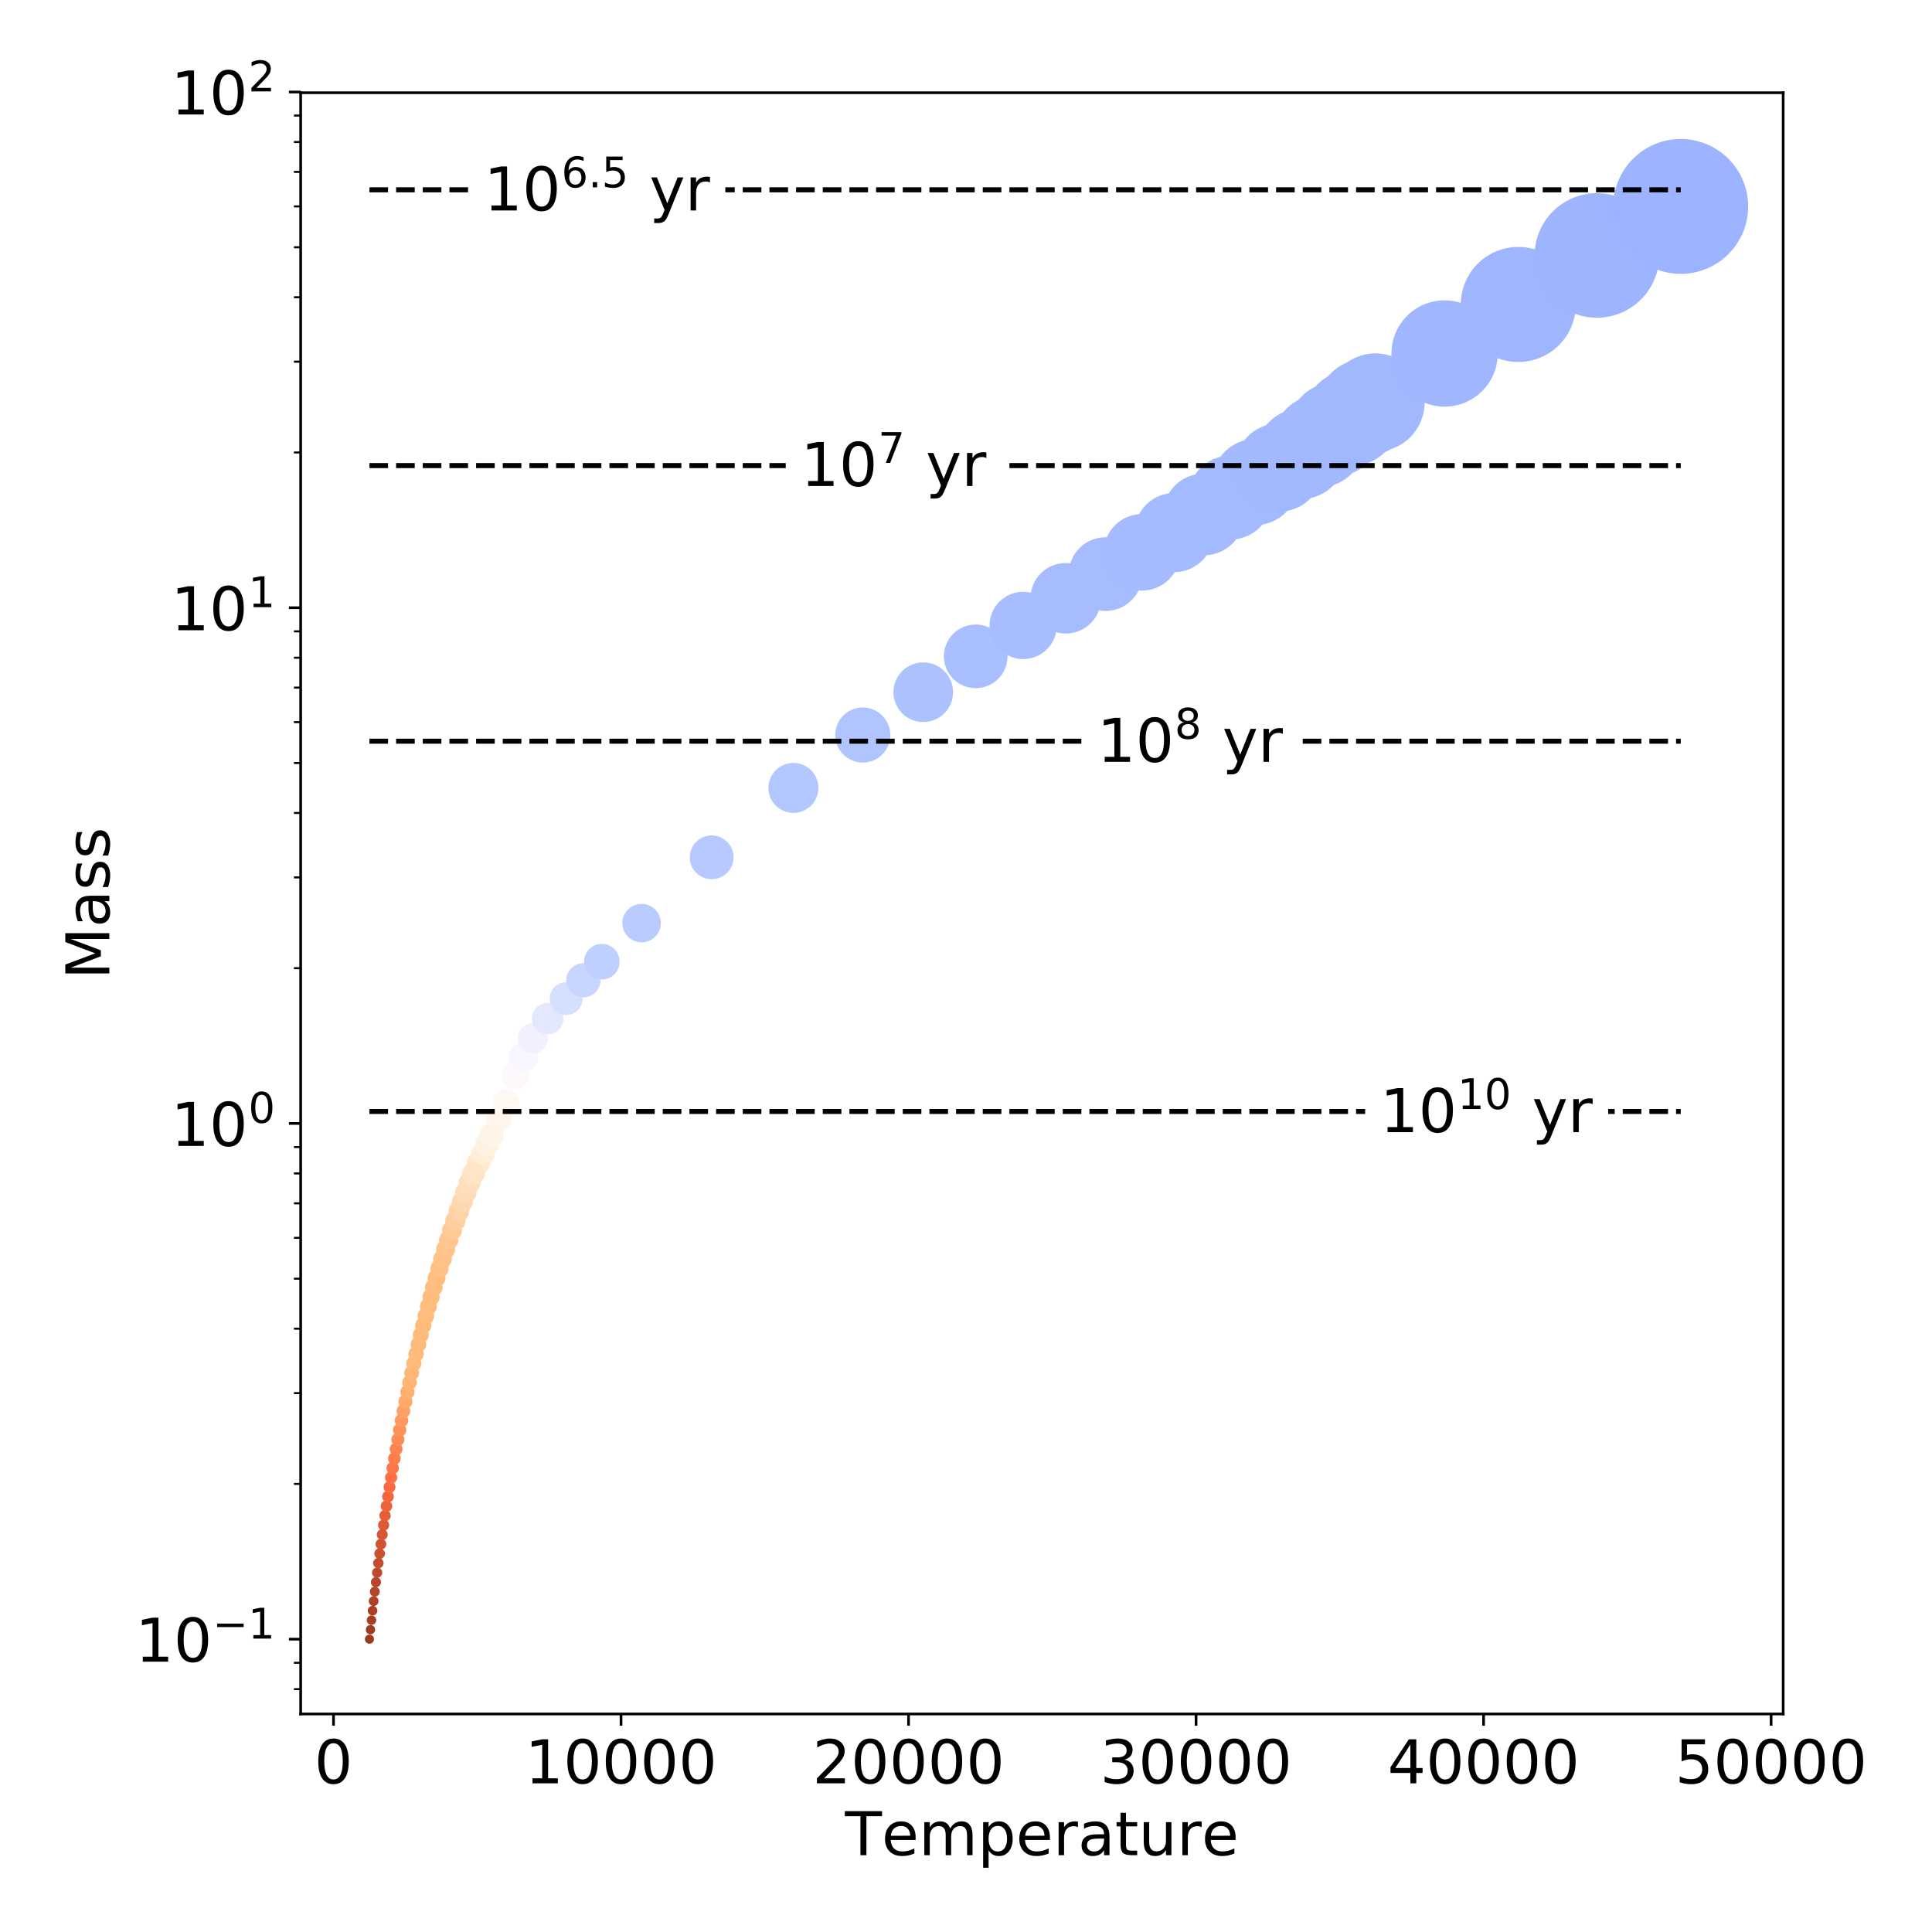 <?xml version="1.0" encoding="utf-8" standalone="no"?>
<!DOCTYPE svg PUBLIC "-//W3C//DTD SVG 1.1//EN"
  "http://www.w3.org/Graphics/SVG/1.1/DTD/svg11.dtd">
<!-- Created with matplotlib (http://matplotlib.org/) -->
<svg height="576pt" version="1.1" viewBox="0 0 576 576" width="576pt" xmlns="http://www.w3.org/2000/svg" xmlns:xlink="http://www.w3.org/1999/xlink">
 <defs>
  <style type="text/css">
*{stroke-linecap:butt;stroke-linejoin:round;}
  </style>
 </defs>
 <g id="figure_1">
  <g id="patch_1">
   <path d="M 0 576 
L 576 576 
L 576 0 
L 0 0 
z
" style="fill:#ffffff;"/>
  </g>
  <g id="axes_1">
   <g id="patch_2">
    <path d="M 89.638 511 
L 531.626 511 
L 531.626 27.651 
L 89.638 27.651 
z
" style="fill:#ffffff;"/>
   </g>
   <g id="PathCollection_1">
    <path clip-path="url(#p5d070dadcc)" d="M 141.223 352.672 
C 141.974 352.672 142.693 352.374 143.224 351.843 
C 143.754 351.313 144.053 350.593 144.053 349.843 
C 144.053 349.092 143.754 348.373 143.224 347.842 
C 142.693 347.311 141.974 347.013 141.223 347.013 
C 140.473 347.013 139.753 347.311 139.222 347.842 
C 138.692 348.373 138.394 349.092 138.394 349.843 
C 138.394 350.593 138.692 351.313 139.222 351.843 
C 139.753 352.374 140.473 352.672 141.223 352.672 
z
" style="fill:#ffe4c5;stroke:#ffe4c5;"/>
    <path clip-path="url(#p5d070dadcc)" d="M 142.592 349.729 
C 143.363 349.729 144.102 349.423 144.647 348.878 
C 145.192 348.333 145.498 347.594 145.498 346.824 
C 145.498 346.053 145.192 345.314 144.647 344.769 
C 144.102 344.224 143.363 343.918 142.592 343.918 
C 141.822 343.918 141.083 344.224 140.538 344.769 
C 139.993 345.314 139.687 346.053 139.687 346.824 
C 139.687 347.594 139.993 348.333 140.538 348.878 
C 141.083 349.423 141.822 349.729 142.592 349.729 
z
" style="fill:#ffe9ce;stroke:#ffe9ce;"/>
    <path clip-path="url(#p5d070dadcc)" d="M 144.006 346.913 
C 144.796 346.913 145.554 346.6 146.112 346.041 
C 146.671 345.483 146.984 344.725 146.984 343.935 
C 146.984 343.145 146.671 342.388 146.112 341.829 
C 145.554 341.271 144.796 340.957 144.006 340.957 
C 143.216 340.957 142.459 341.271 141.9 341.829 
C 141.342 342.388 141.028 343.145 141.028 343.935 
C 141.028 344.725 141.342 345.483 141.9 346.041 
C 142.459 346.6 143.216 346.913 144.006 346.913 
z
" style="fill:#ffeed8;stroke:#ffeed8;"/>
    <path clip-path="url(#p5d070dadcc)" d="M 145.255 344.147 
C 146.065 344.147 146.842 343.825 147.414 343.253 
C 147.987 342.68 148.309 341.903 148.309 341.093 
C 148.309 340.283 147.987 339.507 147.414 338.934 
C 146.842 338.361 146.065 338.04 145.255 338.04 
C 144.445 338.04 143.668 338.361 143.096 338.934 
C 142.523 339.507 142.201 340.283 142.201 341.093 
C 142.201 341.903 142.523 342.68 143.096 343.253 
C 143.668 343.825 144.445 344.147 145.255 344.147 
z
" style="fill:#fff2e1;stroke:#fff2e1;"/>
    <path clip-path="url(#p5d070dadcc)" d="M 146.539 341.564 
C 147.368 341.564 148.163 341.234 148.749 340.648 
C 149.335 340.062 149.665 339.267 149.665 338.438 
C 149.665 337.609 149.335 336.814 148.749 336.228 
C 148.163 335.641 147.368 335.312 146.539 335.312 
C 145.71 335.312 144.915 335.641 144.329 336.228 
C 143.742 336.814 143.413 337.609 143.413 338.438 
C 143.413 339.267 143.742 340.062 144.329 340.648 
C 144.915 341.234 145.71 341.564 146.539 341.564 
z
" style="fill:#fff4e8;stroke:#fff4e8;"/>
    <path clip-path="url(#p5d070dadcc)" d="M 148.759 336.692 
C 149.626 336.692 150.457 336.348 151.07 335.735 
C 151.683 335.122 152.027 334.291 152.027 333.424 
C 152.027 332.557 151.683 331.726 151.07 331.113 
C 150.457 330.5 149.626 330.156 148.759 330.156 
C 147.892 330.156 147.061 330.5 146.448 331.113 
C 145.835 331.726 145.491 332.557 145.491 333.424 
C 145.491 334.291 145.835 335.122 146.448 335.735 
C 147.061 336.348 147.892 336.692 148.759 336.692 
z
" style="fill:#fff5ed;stroke:#fff5ed;"/>
    <path clip-path="url(#p5d070dadcc)" d="M 150.846 332.109 
C 151.75 332.109 152.618 331.75 153.257 331.11 
C 153.897 330.471 154.256 329.604 154.256 328.7 
C 154.256 327.795 153.897 326.928 153.257 326.289 
C 152.618 325.649 151.75 325.29 150.846 325.29 
C 149.942 325.29 149.075 325.649 148.435 326.289 
C 147.796 326.928 147.437 327.795 147.437 328.7 
C 147.437 329.604 147.796 330.471 148.435 331.11 
C 149.075 331.75 149.942 332.109 150.846 332.109 
z
" style="fill:#fff7f2;stroke:#fff7f2;"/>
    <path clip-path="url(#p5d070dadcc)" d="M 153.767 324.214 
C 154.732 324.214 155.656 323.831 156.338 323.149 
C 157.02 322.467 157.403 321.542 157.403 320.578 
C 157.403 319.614 157.02 318.689 156.338 318.008 
C 155.656 317.326 154.732 316.943 153.767 316.943 
C 152.803 316.943 151.878 317.326 151.197 318.008 
C 150.515 318.689 150.132 319.614 150.132 320.578 
C 150.132 321.542 150.515 322.467 151.197 323.149 
C 151.878 323.831 152.803 324.214 153.767 324.214 
z
" style="fill:#fdf9fb;stroke:#fdf9fb;"/>
    <path clip-path="url(#p5d070dadcc)" d="M 156.067 319.009 
C 157.077 319.009 158.046 318.608 158.76 317.894 
C 159.475 317.179 159.876 316.21 159.876 315.2 
C 159.876 314.19 159.475 313.221 158.76 312.507 
C 158.046 311.793 157.077 311.391 156.067 311.391 
C 155.057 311.391 154.088 311.793 153.373 312.507 
C 152.659 313.221 152.258 314.19 152.258 315.2 
C 152.258 316.21 152.659 317.179 153.373 317.894 
C 154.088 318.608 155.057 319.009 156.067 319.009 
z
" style="fill:#f8f6ff;stroke:#f8f6ff;"/>
    <path clip-path="url(#p5d070dadcc)" d="M 158.873 313.533 
C 159.933 313.533 160.95 313.112 161.699 312.362 
C 162.449 311.612 162.87 310.595 162.87 309.535 
C 162.87 308.475 162.449 307.458 161.699 306.708 
C 160.95 305.959 159.933 305.537 158.873 305.537 
C 157.812 305.537 156.795 305.959 156.046 306.708 
C 155.296 307.458 154.875 308.475 154.875 309.535 
C 154.875 310.595 155.296 311.612 156.046 312.362 
C 156.795 313.112 157.812 313.533 158.873 313.533 
z
" style="fill:#f0f0ff;stroke:#f0f0ff;"/>
    <path clip-path="url(#p5d070dadcc)" d="M 163.271 307.883 
C 164.384 307.883 165.453 307.44 166.24 306.653 
C 167.028 305.865 167.47 304.797 167.47 303.683 
C 167.47 302.569 167.028 301.501 166.24 300.714 
C 165.453 299.926 164.384 299.484 163.271 299.484 
C 162.157 299.484 161.089 299.926 160.301 300.714 
C 159.513 301.501 159.071 302.569 159.071 303.683 
C 159.071 304.797 159.513 305.865 160.301 306.653 
C 161.089 307.44 162.157 307.883 163.271 307.883 
z
" style="fill:#e4e8ff;stroke:#e4e8ff;"/>
    <path clip-path="url(#p5d070dadcc)" d="M 168.788 302.137 
C 169.957 302.137 171.079 301.672 171.906 300.845 
C 172.733 300.018 173.198 298.896 173.198 297.727 
C 173.198 296.557 172.733 295.435 171.906 294.608 
C 171.079 293.781 169.957 293.317 168.788 293.317 
C 167.618 293.317 166.496 293.781 165.669 294.608 
C 164.842 295.435 164.378 296.557 164.378 297.727 
C 164.378 298.896 164.842 300.018 165.669 300.845 
C 166.496 301.672 167.618 302.137 168.788 302.137 
z
" style="fill:#d5dfff;stroke:#d5dfff;"/>
    <path clip-path="url(#p5d070dadcc)" d="M 173.919 296.862 
C 175.14 296.862 176.311 296.377 177.174 295.514 
C 178.038 294.65 178.523 293.479 178.523 292.258 
C 178.523 291.038 178.038 289.867 177.174 289.003 
C 176.311 288.14 175.14 287.655 173.919 287.655 
C 172.698 287.655 171.527 288.14 170.664 289.003 
C 169.801 289.867 169.316 291.038 169.316 292.258 
C 169.316 293.479 169.801 294.65 170.664 295.514 
C 171.527 296.377 172.698 296.862 173.919 296.862 
z
" style="fill:#c8d6ff;stroke:#c8d6ff;"/>
    <path clip-path="url(#p5d070dadcc)" d="M 179.431 291.521 
C 180.705 291.521 181.927 291.015 182.828 290.114 
C 183.729 289.213 184.236 287.99 184.236 286.716 
C 184.236 285.442 183.729 284.219 182.828 283.318 
C 181.927 282.417 180.705 281.911 179.431 281.911 
C 178.156 281.911 176.934 282.417 176.033 283.318 
C 175.132 284.219 174.625 285.442 174.625 286.716 
C 174.625 287.99 175.132 289.213 176.033 290.114 
C 176.934 291.015 178.156 291.521 179.431 291.521 
z
" style="fill:#bed0ff;stroke:#bed0ff;"/>
    <path clip-path="url(#p5d070dadcc)" d="M 191.283 280.454 
C 192.672 280.454 194.004 279.902 194.987 278.919 
C 195.969 277.937 196.521 276.604 196.521 275.215 
C 196.521 273.826 195.969 272.493 194.987 271.511 
C 194.004 270.529 192.672 269.977 191.283 269.977 
C 189.893 269.977 188.561 270.529 187.578 271.511 
C 186.596 272.493 186.044 273.826 186.044 275.215 
C 186.044 276.604 186.596 277.937 187.578 278.919 
C 188.561 279.902 189.893 280.454 191.283 280.454 
z
" style="fill:#b9cbff;stroke:#b9cbff;"/>
    <path clip-path="url(#p5d070dadcc)" d="M 212.173 261.632 
C 213.772 261.632 215.305 260.997 216.436 259.866 
C 217.566 258.736 218.201 257.202 218.201 255.604 
C 218.201 254.005 217.566 252.471 216.436 251.341 
C 215.305 250.211 213.772 249.575 212.173 249.575 
C 210.574 249.575 209.041 250.211 207.91 251.341 
C 206.78 252.471 206.144 254.005 206.144 255.604 
C 206.144 257.202 206.78 258.736 207.91 259.866 
C 209.041 260.997 210.574 261.632 212.173 261.632 
z
" style="fill:#b7c9ff;stroke:#b7c9ff;"/>
    <path clip-path="url(#p5d070dadcc)" d="M 236.546 241.861 
C 238.389 241.861 240.158 241.128 241.461 239.825 
C 242.765 238.521 243.497 236.753 243.497 234.909 
C 243.497 233.066 242.765 231.298 241.461 229.994 
C 240.158 228.69 238.389 227.958 236.546 227.958 
C 234.702 227.958 232.934 228.69 231.63 229.994 
C 230.327 231.298 229.594 233.066 229.594 234.909 
C 229.594 236.753 230.327 238.521 231.63 239.825 
C 232.934 241.128 234.702 241.861 236.546 241.861 
z
" style="fill:#b3c7ff;stroke:#b3c7ff;"/>
    <path clip-path="url(#p5d070dadcc)" d="M 257.222 226.851 
C 259.269 226.851 261.232 226.038 262.679 224.591 
C 264.126 223.144 264.94 221.181 264.94 219.134 
C 264.94 217.087 264.126 215.124 262.679 213.677 
C 261.232 212.23 259.269 211.417 257.222 211.417 
C 255.176 211.417 253.213 212.23 251.766 213.677 
C 250.319 215.124 249.505 217.087 249.505 219.134 
C 249.505 221.181 250.319 223.144 251.766 224.591 
C 253.213 226.038 255.176 226.851 257.222 226.851 
z
" style="fill:#b0c4ff;stroke:#b0c4ff;"/>
    <path clip-path="url(#p5d070dadcc)" d="M 275.257 214.778 
C 277.484 214.778 279.619 213.894 281.194 212.319 
C 282.768 210.745 283.653 208.609 283.653 206.382 
C 283.653 204.156 282.768 202.02 281.194 200.445 
C 279.619 198.871 277.484 197.986 275.257 197.986 
C 273.03 197.986 270.895 198.871 269.32 200.445 
C 267.746 202.02 266.861 204.156 266.861 206.382 
C 266.861 208.609 267.746 210.745 269.32 212.319 
C 270.895 213.894 273.03 214.778 275.257 214.778 
z
" style="fill:#adc1ff;stroke:#adc1ff;"/>
    <path clip-path="url(#p5d070dadcc)" d="M 290.893 204.671 
C 293.278 204.671 295.565 203.724 297.251 202.038 
C 298.937 200.352 299.885 198.064 299.885 195.68 
C 299.885 193.295 298.937 191.008 297.251 189.322 
C 295.565 187.636 293.278 186.688 290.893 186.688 
C 288.509 186.688 286.221 187.636 284.535 189.322 
C 282.849 191.008 281.902 193.295 281.902 195.68 
C 281.902 198.064 282.849 200.352 284.535 202.038 
C 286.221 203.724 288.509 204.671 290.893 204.671 
z
" style="fill:#aabfff;stroke:#aabfff;"/>
    <path clip-path="url(#p5d070dadcc)" d="M 305.059 195.998 
C 307.587 195.998 310.012 194.993 311.8 193.206 
C 313.587 191.418 314.592 188.993 314.592 186.465 
C 314.592 183.937 313.587 181.512 311.8 179.725 
C 310.012 177.937 307.587 176.933 305.059 176.933 
C 302.531 176.933 300.106 177.937 298.319 179.725 
C 296.531 181.512 295.527 183.937 295.527 186.465 
C 295.527 188.993 296.531 191.418 298.319 193.206 
C 300.106 194.993 302.531 195.998 305.059 195.998 
z
" style="fill:#a8bdff;stroke:#a8bdff;"/>
    <path clip-path="url(#p5d070dadcc)" d="M 317.746 188.391 
C 320.403 188.391 322.953 187.335 324.832 185.456 
C 326.712 183.577 327.767 181.027 327.767 178.369 
C 327.767 175.712 326.712 173.162 324.832 171.283 
C 322.953 169.404 320.403 168.348 317.746 168.348 
C 315.088 168.348 312.538 169.404 310.659 171.283 
C 308.78 173.162 307.724 175.712 307.724 178.369 
C 307.724 181.027 308.78 183.577 310.659 185.456 
C 312.538 187.335 315.088 188.391 317.746 188.391 
z
" style="fill:#a7bcff;stroke:#a7bcff;"/>
    <path clip-path="url(#p5d070dadcc)" d="M 329.619 181.65 
C 332.4 181.65 335.068 180.544 337.035 178.578 
C 339.002 176.611 340.107 173.943 340.107 171.161 
C 340.107 168.38 339.002 165.712 337.035 163.745 
C 335.068 161.778 332.4 160.673 329.619 160.673 
C 326.837 160.673 324.169 161.778 322.203 163.745 
C 320.236 165.712 319.131 168.38 319.131 171.161 
C 319.131 173.943 320.236 176.611 322.203 178.578 
C 324.169 180.544 326.837 181.65 329.619 181.65 
z
" style="fill:#a6bcff;stroke:#a6bcff;"/>
    <path clip-path="url(#p5d070dadcc)" d="M 340.467 175.582 
C 343.361 175.582 346.136 174.432 348.182 172.386 
C 350.228 170.34 351.377 167.565 351.377 164.672 
C 351.377 161.778 350.228 159.003 348.182 156.957 
C 346.136 154.911 343.361 153.762 340.467 153.762 
C 337.574 153.762 334.799 154.911 332.753 156.957 
C 330.707 159.003 329.557 161.778 329.557 164.672 
C 329.557 167.565 330.707 170.34 332.753 172.386 
C 334.799 174.432 337.574 175.582 340.467 175.582 
z
" style="fill:#a6bbff;stroke:#a6bbff;"/>
    <path clip-path="url(#p5d070dadcc)" d="M 350.089 170.083 
C 353.088 170.083 355.964 168.892 358.084 166.771 
C 360.205 164.651 361.396 161.775 361.396 158.776 
C 361.396 155.778 360.205 152.902 358.084 150.782 
C 355.964 148.661 353.088 147.47 350.089 147.47 
C 347.091 147.47 344.215 148.661 342.095 150.782 
C 339.974 152.902 338.783 155.778 338.783 158.776 
C 338.783 161.775 339.974 164.651 342.095 166.771 
C 344.215 168.892 347.091 170.083 350.089 170.083 
z
" style="fill:#a5bbff;stroke:#a5bbff;"/>
    <path clip-path="url(#p5d070dadcc)" d="M 358.898 165.052 
C 361.996 165.052 364.969 163.821 367.16 161.63 
C 369.35 159.439 370.582 156.467 370.582 153.368 
C 370.582 150.27 369.35 147.298 367.16 145.107 
C 364.969 142.916 361.996 141.685 358.898 141.685 
C 355.799 141.685 352.827 142.916 350.636 145.107 
C 348.445 147.298 347.214 150.27 347.214 153.368 
C 347.214 156.467 348.445 159.439 350.636 161.63 
C 352.827 163.821 355.799 165.052 358.898 165.052 
z
" style="fill:#a4baff;stroke:#a4baff;"/>
    <path clip-path="url(#p5d070dadcc)" d="M 366.782 160.383 
C 369.97 160.383 373.028 159.116 375.282 156.862 
C 377.537 154.608 378.803 151.55 378.803 148.362 
C 378.803 145.174 377.537 142.116 375.282 139.861 
C 373.028 137.607 369.97 136.34 366.782 136.34 
C 363.594 136.34 360.536 137.607 358.282 139.861 
C 356.027 142.116 354.761 145.174 354.761 148.362 
C 354.761 151.55 356.027 154.608 358.282 156.862 
C 360.536 159.116 363.594 160.383 366.782 160.383 
z
" style="fill:#a4baff;stroke:#a4baff;"/>
    <path clip-path="url(#p5d070dadcc)" d="M 374.272 156.059 
C 377.547 156.059 380.688 154.758 383.003 152.443 
C 385.319 150.128 386.62 146.987 386.62 143.712 
C 386.62 140.437 385.319 137.297 383.003 134.981 
C 380.688 132.666 377.547 131.365 374.272 131.365 
C 370.998 131.365 367.857 132.666 365.541 134.981 
C 363.226 137.297 361.925 140.437 361.925 143.712 
C 361.925 146.987 363.226 150.128 365.541 152.443 
C 367.857 154.758 370.998 156.059 374.272 156.059 
z
" style="fill:#a3baff;stroke:#a3baff;"/>
    <path clip-path="url(#p5d070dadcc)" d="M 381.323 152.04 
C 384.681 152.04 387.903 150.706 390.278 148.331 
C 392.652 145.956 393.987 142.734 393.987 139.376 
C 393.987 136.017 392.652 132.796 390.278 130.421 
C 387.903 128.046 384.681 126.712 381.323 126.712 
C 377.964 126.712 374.743 128.046 372.368 130.421 
C 369.993 132.796 368.658 136.017 368.658 139.376 
C 368.658 142.734 369.993 145.956 372.368 148.331 
C 374.743 150.706 377.964 152.04 381.323 152.04 
z
" style="fill:#a3b9ff;stroke:#a3b9ff;"/>
    <path clip-path="url(#p5d070dadcc)" d="M 387.888 148.281 
C 391.328 148.281 394.628 146.915 397.06 144.482 
C 399.492 142.05 400.859 138.751 400.859 135.311 
C 400.859 131.871 399.492 128.572 397.06 126.139 
C 394.628 123.707 391.328 122.34 387.888 122.34 
C 384.449 122.34 381.149 123.707 378.717 126.139 
C 376.285 128.572 374.918 131.871 374.918 135.311 
C 374.918 138.751 376.285 142.05 378.717 144.482 
C 381.149 146.915 384.449 148.281 387.888 148.281 
z
" style="fill:#a2b9ff;stroke:#a2b9ff;"/>
    <path clip-path="url(#p5d070dadcc)" d="M 393.251 144.792 
C 396.764 144.792 400.133 143.396 402.617 140.912 
C 405.101 138.428 406.497 135.059 406.497 131.546 
C 406.497 128.033 405.101 124.664 402.617 122.18 
C 400.133 119.696 396.764 118.3 393.251 118.3 
C 389.738 118.3 386.369 119.696 383.885 122.18 
C 381.401 124.664 380.005 128.033 380.005 131.546 
C 380.005 135.059 381.401 138.428 383.885 140.912 
C 386.369 143.396 389.738 144.792 393.251 144.792 
z
" style="fill:#a2b9ff;stroke:#a2b9ff;"/>
    <path clip-path="url(#p5d070dadcc)" d="M 398.025 141.513 
C 401.608 141.513 405.044 140.09 407.577 137.557 
C 410.11 135.024 411.533 131.588 411.533 128.006 
C 411.533 124.424 410.11 120.988 407.577 118.455 
C 405.044 115.922 401.608 114.498 398.025 114.498 
C 394.443 114.498 391.007 115.922 388.474 118.455 
C 385.941 120.988 384.518 124.424 384.518 128.006 
C 384.518 131.588 385.941 135.024 388.474 137.557 
C 391.007 140.09 394.443 141.513 398.025 141.513 
z
" style="fill:#a2b9ff;stroke:#a2b9ff;"/>
    <path clip-path="url(#p5d070dadcc)" d="M 402.877 138.431 
C 406.528 138.431 410.03 136.98 412.612 134.399 
C 415.193 131.817 416.644 128.315 416.644 124.664 
C 416.644 121.013 415.193 117.511 412.612 114.93 
C 410.03 112.348 406.528 110.898 402.877 110.898 
C 399.226 110.898 395.724 112.348 393.143 114.93 
C 390.561 117.511 389.11 121.013 389.11 124.664 
C 389.11 128.315 390.561 131.817 393.143 134.399 
C 395.724 136.98 399.226 138.431 402.877 138.431 
z
" style="fill:#a1b8ff;stroke:#a1b8ff;"/>
    <path clip-path="url(#p5d070dadcc)" d="M 407.098 135.522 
C 410.816 135.522 414.382 134.045 417.011 131.416 
C 419.64 128.787 421.117 125.221 421.117 121.504 
C 421.117 117.786 419.64 114.22 417.011 111.591 
C 414.382 108.962 410.816 107.485 407.098 107.485 
C 403.381 107.485 399.815 108.962 397.186 111.591 
C 394.557 114.22 393.08 117.786 393.08 121.504 
C 393.08 125.221 394.557 128.787 397.186 131.416 
C 399.815 134.045 403.381 135.522 407.098 135.522 
z
" style="fill:#a1b8ff;stroke:#a1b8ff;"/>
   </g>
   <g id="PathCollection_2">
    <path clip-path="url(#p5d070dadcc)" d="M 110.144 489.569 
C 110.375 489.569 110.596 489.477 110.76 489.314 
C 110.923 489.15 111.015 488.929 111.015 488.698 
C 111.015 488.466 110.923 488.245 110.76 488.081 
C 110.596 487.918 110.375 487.826 110.144 487.826 
C 109.913 487.826 109.691 487.918 109.527 488.081 
C 109.364 488.245 109.272 488.466 109.272 488.698 
C 109.272 488.929 109.364 489.15 109.527 489.314 
C 109.691 489.477 109.913 489.569 110.144 489.569 
z
" style="fill:#9b3921;stroke:#9b3921;"/>
    <path clip-path="url(#p5d070dadcc)" d="M 110.445 486.756 
C 110.682 486.756 110.909 486.662 111.076 486.495 
C 111.243 486.327 111.337 486.1 111.337 485.864 
C 111.337 485.627 111.243 485.4 111.076 485.233 
C 110.909 485.065 110.682 484.971 110.445 484.971 
C 110.208 484.971 109.981 485.065 109.814 485.233 
C 109.646 485.4 109.552 485.627 109.552 485.864 
C 109.552 486.1 109.646 486.327 109.814 486.495 
C 109.981 486.662 110.208 486.756 110.445 486.756 
z
" style="fill:#9f3b22;stroke:#9f3b22;"/>
    <path clip-path="url(#p5d070dadcc)" d="M 110.755 483.944 
C 110.997 483.944 111.23 483.848 111.401 483.676 
C 111.573 483.505 111.669 483.272 111.669 483.03 
C 111.669 482.787 111.573 482.555 111.401 482.383 
C 111.23 482.212 110.997 482.116 110.755 482.116 
C 110.512 482.116 110.28 482.212 110.108 482.383 
C 109.937 482.555 109.84 482.787 109.84 483.03 
C 109.84 483.272 109.937 483.505 110.108 483.676 
C 110.28 483.848 110.512 483.944 110.755 483.944 
z
" style="fill:#a43d24;stroke:#a43d24;"/>
    <path clip-path="url(#p5d070dadcc)" d="M 111.073 481.133 
C 111.322 481.133 111.56 481.034 111.736 480.858 
C 111.911 480.683 112.01 480.445 112.01 480.196 
C 112.01 479.948 111.911 479.71 111.736 479.534 
C 111.56 479.358 111.322 479.26 111.073 479.26 
C 110.825 479.26 110.587 479.358 110.411 479.534 
C 110.235 479.71 110.137 479.948 110.137 480.196 
C 110.137 480.445 110.235 480.683 110.411 480.858 
C 110.587 481.034 110.825 481.133 111.073 481.133 
z
" style="fill:#a94025;stroke:#a94025;"/>
    <path clip-path="url(#p5d070dadcc)" d="M 111.401 478.322 
C 111.655 478.322 111.899 478.221 112.079 478.041 
C 112.259 477.861 112.36 477.617 112.36 477.362 
C 112.36 477.108 112.259 476.864 112.079 476.684 
C 111.899 476.504 111.655 476.403 111.401 476.403 
C 111.146 476.403 110.902 476.504 110.722 476.684 
C 110.543 476.864 110.441 477.108 110.441 477.362 
C 110.441 477.617 110.543 477.861 110.722 478.041 
C 110.902 478.221 111.146 478.322 111.401 478.322 
z
" style="fill:#ae4227;stroke:#ae4227;"/>
    <path clip-path="url(#p5d070dadcc)" d="M 111.738 475.511 
C 111.998 475.511 112.248 475.408 112.433 475.224 
C 112.617 475.039 112.72 474.789 112.72 474.529 
C 112.72 474.268 112.617 474.018 112.433 473.834 
C 112.248 473.649 111.998 473.546 111.738 473.546 
C 111.477 473.546 111.227 473.649 111.043 473.834 
C 110.858 474.018 110.755 474.268 110.755 474.529 
C 110.755 474.789 110.858 475.039 111.043 475.224 
C 111.227 475.408 111.477 475.511 111.738 475.511 
z
" style="fill:#b34528;stroke:#b34528;"/>
    <path clip-path="url(#p5d070dadcc)" d="M 112.084 472.702 
C 112.351 472.702 112.607 472.596 112.796 472.407 
C 112.984 472.218 113.091 471.962 113.091 471.695 
C 113.091 471.428 112.984 471.172 112.796 470.983 
C 112.607 470.794 112.351 470.688 112.084 470.688 
C 111.817 470.688 111.561 470.794 111.372 470.983 
C 111.183 471.172 111.077 471.428 111.077 471.695 
C 111.077 471.962 111.183 472.218 111.372 472.407 
C 111.561 472.596 111.817 472.702 112.084 472.702 
z
" style="fill:#b8472a;stroke:#b8472a;"/>
    <path clip-path="url(#p5d070dadcc)" d="M 112.44 469.892 
C 112.713 469.892 112.976 469.784 113.169 469.59 
C 113.362 469.397 113.471 469.135 113.471 468.861 
C 113.471 468.588 113.362 468.325 113.169 468.132 
C 112.976 467.938 112.713 467.83 112.44 467.83 
C 112.166 467.83 111.904 467.938 111.71 468.132 
C 111.517 468.325 111.408 468.588 111.408 468.861 
C 111.408 469.135 111.517 469.397 111.71 469.59 
C 111.904 469.784 112.166 469.892 112.44 469.892 
z
" style="fill:#be4a2b;stroke:#be4a2b;"/>
    <path clip-path="url(#p5d070dadcc)" d="M 112.806 467.084 
C 113.086 467.084 113.355 466.973 113.553 466.774 
C 113.751 466.576 113.862 466.308 113.862 466.027 
C 113.862 465.747 113.751 465.478 113.553 465.28 
C 113.355 465.082 113.086 464.971 112.806 464.971 
C 112.525 464.971 112.257 465.082 112.059 465.28 
C 111.861 465.478 111.749 465.747 111.749 466.027 
C 111.749 466.308 111.861 466.576 112.059 466.774 
C 112.257 466.973 112.525 467.084 112.806 467.084 
z
" style="fill:#c34d2d;stroke:#c34d2d;"/>
    <path clip-path="url(#p5d070dadcc)" d="M 113.182 464.276 
C 113.469 464.276 113.744 464.162 113.947 463.959 
C 114.15 463.756 114.264 463.481 114.264 463.194 
C 114.264 462.907 114.15 462.631 113.947 462.428 
C 113.744 462.225 113.469 462.111 113.182 462.111 
C 112.895 462.111 112.62 462.225 112.417 462.428 
C 112.214 462.631 112.1 462.907 112.1 463.194 
C 112.1 463.481 112.214 463.756 112.417 463.959 
C 112.62 464.162 112.895 464.276 113.182 464.276 
z
" style="fill:#ca502f;stroke:#ca502f;"/>
    <path clip-path="url(#p5d070dadcc)" d="M 113.569 461.468 
C 113.863 461.468 114.145 461.352 114.353 461.144 
C 114.561 460.936 114.677 460.654 114.677 460.36 
C 114.677 460.066 114.561 459.784 114.353 459.576 
C 114.145 459.368 113.863 459.251 113.569 459.251 
C 113.275 459.251 112.993 459.368 112.785 459.576 
C 112.577 459.784 112.46 460.066 112.46 460.36 
C 112.46 460.654 112.577 460.936 112.785 461.144 
C 112.993 461.352 113.275 461.468 113.569 461.468 
z
" style="fill:#d05331;stroke:#d05331;"/>
    <path clip-path="url(#p5d070dadcc)" d="M 113.966 458.662 
C 114.268 458.662 114.557 458.542 114.77 458.329 
C 114.982 458.116 115.102 457.827 115.102 457.526 
C 115.102 457.225 114.982 456.936 114.77 456.723 
C 114.557 456.51 114.268 456.39 113.966 456.39 
C 113.665 456.39 113.376 456.51 113.163 456.723 
C 112.95 456.936 112.831 457.225 112.831 457.526 
C 112.831 457.827 112.95 458.116 113.163 458.329 
C 113.376 458.542 113.665 458.662 113.966 458.662 
z
" style="fill:#d65733;stroke:#d65733;"/>
    <path clip-path="url(#p5d070dadcc)" d="M 114.375 455.856 
C 114.684 455.856 114.98 455.733 115.198 455.515 
C 115.416 455.297 115.539 455.001 115.539 454.692 
C 115.539 454.384 115.416 454.088 115.198 453.87 
C 114.98 453.651 114.684 453.529 114.375 453.529 
C 114.067 453.529 113.771 453.651 113.553 453.87 
C 113.335 454.088 113.212 454.384 113.212 454.692 
C 113.212 455.001 113.335 455.297 113.553 455.515 
C 113.771 455.733 114.067 455.856 114.375 455.856 
z
" style="fill:#dd5a35;stroke:#dd5a35;"/>
    <path clip-path="url(#p5d070dadcc)" d="M 114.796 453.05 
C 115.112 453.05 115.415 452.925 115.638 452.701 
C 115.862 452.478 115.988 452.175 115.988 451.858 
C 115.988 451.542 115.862 451.239 115.638 451.016 
C 115.415 450.792 115.112 450.667 114.796 450.667 
C 114.48 450.667 114.177 450.792 113.953 451.016 
C 113.73 451.239 113.604 451.542 113.604 451.858 
C 113.604 452.175 113.73 452.478 113.953 452.701 
C 114.177 452.925 114.48 453.05 114.796 453.05 
z
" style="fill:#e55e37;stroke:#e55e37;"/>
    <path clip-path="url(#p5d070dadcc)" d="M 115.228 450.245 
C 115.552 450.245 115.862 450.117 116.091 449.888 
C 116.32 449.659 116.449 449.348 116.449 449.025 
C 116.449 448.701 116.32 448.39 116.091 448.162 
C 115.862 447.933 115.552 447.804 115.228 447.804 
C 114.904 447.804 114.594 447.933 114.365 448.162 
C 114.136 448.39 114.007 448.701 114.007 449.025 
C 114.007 449.348 114.136 449.659 114.365 449.888 
C 114.594 450.117 114.904 450.245 115.228 450.245 
z
" style="fill:#ec6239;stroke:#ec6239;"/>
    <path clip-path="url(#p5d070dadcc)" d="M 115.672 447.441 
C 116.004 447.441 116.322 447.31 116.557 447.075 
C 116.791 446.841 116.923 446.523 116.923 446.191 
C 116.923 445.859 116.791 445.541 116.557 445.307 
C 116.322 445.072 116.004 444.94 115.672 444.94 
C 115.341 444.94 115.023 445.072 114.788 445.307 
C 114.554 445.541 114.422 445.859 114.422 446.191 
C 114.422 446.523 114.554 446.841 114.788 447.075 
C 115.023 447.31 115.341 447.441 115.672 447.441 
z
" style="fill:#f4653c;stroke:#f4653c;"/>
    <path clip-path="url(#p5d070dadcc)" d="M 116.129 444.638 
C 116.469 444.638 116.795 444.503 117.035 444.263 
C 117.275 444.023 117.41 443.697 117.41 443.357 
C 117.41 443.017 117.275 442.692 117.035 442.451 
C 116.795 442.211 116.469 442.076 116.129 442.076 
C 115.79 442.076 115.464 442.211 115.224 442.451 
C 114.983 442.692 114.848 443.017 114.848 443.357 
C 114.848 443.697 114.983 444.023 115.224 444.263 
C 115.464 444.503 115.79 444.638 116.129 444.638 
z
" style="fill:#fc6a3e;stroke:#fc6a3e;"/>
    <path clip-path="url(#p5d070dadcc)" d="M 116.599 441.836 
C 116.947 441.836 117.281 441.697 117.527 441.451 
C 117.773 441.205 117.911 440.871 117.911 440.523 
C 117.911 440.175 117.773 439.842 117.527 439.596 
C 117.281 439.349 116.947 439.211 116.599 439.211 
C 116.251 439.211 115.917 439.349 115.671 439.596 
C 115.425 439.842 115.287 440.175 115.287 440.523 
C 115.287 440.871 115.425 441.205 115.671 441.451 
C 115.917 441.697 116.251 441.836 116.599 441.836 
z
" style="fill:#ff6f42;stroke:#ff6f42;"/>
    <path clip-path="url(#p5d070dadcc)" d="M 117.082 439.034 
C 117.439 439.034 117.781 438.892 118.033 438.64 
C 118.285 438.388 118.426 438.046 118.426 437.69 
C 118.426 437.333 118.285 436.991 118.033 436.739 
C 117.781 436.487 117.439 436.345 117.082 436.345 
C 116.726 436.345 116.384 436.487 116.132 436.739 
C 115.88 436.991 115.738 437.333 115.738 437.69 
C 115.738 438.046 115.88 438.388 116.132 438.64 
C 116.384 438.892 116.726 439.034 117.082 439.034 
z
" style="fill:#ff7546;stroke:#ff7546;"/>
    <path clip-path="url(#p5d070dadcc)" d="M 117.579 436.233 
C 117.944 436.233 118.294 436.088 118.552 435.83 
C 118.811 435.571 118.956 435.221 118.956 434.856 
C 118.956 434.491 118.811 434.14 118.552 433.882 
C 118.294 433.624 117.944 433.479 117.579 433.479 
C 117.213 433.479 116.863 433.624 116.605 433.882 
C 116.347 434.14 116.202 434.491 116.202 434.856 
C 116.202 435.221 116.347 435.571 116.605 435.83 
C 116.863 436.088 117.213 436.233 117.579 436.233 
z
" style="fill:#ff7c4b;stroke:#ff7c4b;"/>
    <path clip-path="url(#p5d070dadcc)" d="M 118.089 433.433 
C 118.463 433.433 118.822 433.284 119.087 433.02 
C 119.351 432.755 119.5 432.396 119.5 432.022 
C 119.5 431.648 119.351 431.289 119.087 431.025 
C 118.822 430.76 118.463 430.611 118.089 430.611 
C 117.715 430.611 117.356 430.76 117.092 431.025 
C 116.827 431.289 116.679 431.648 116.679 432.022 
C 116.679 432.396 116.827 432.755 117.092 433.02 
C 117.356 433.284 117.715 433.433 118.089 433.433 
z
" style="fill:#ff8350;stroke:#ff8350;"/>
    <path clip-path="url(#p5d070dadcc)" d="M 118.614 430.633 
C 118.997 430.633 119.365 430.481 119.636 430.21 
C 119.907 429.939 120.059 429.572 120.059 429.188 
C 120.059 428.805 119.907 428.438 119.636 428.167 
C 119.365 427.896 118.997 427.743 118.614 427.743 
C 118.231 427.743 117.863 427.896 117.592 428.167 
C 117.321 428.438 117.169 428.805 117.169 429.188 
C 117.169 429.572 117.321 429.939 117.592 430.21 
C 117.863 430.481 118.231 430.633 118.614 430.633 
z
" style="fill:#ff8a55;stroke:#ff8a55;"/>
    <path clip-path="url(#p5d070dadcc)" d="M 119.154 427.835 
C 119.546 427.835 119.923 427.679 120.2 427.401 
C 120.478 427.124 120.634 426.747 120.634 426.355 
C 120.634 425.962 120.478 425.585 120.2 425.308 
C 119.923 425.03 119.546 424.874 119.154 424.874 
C 118.761 424.874 118.385 425.03 118.107 425.308 
C 117.83 425.585 117.674 425.962 117.674 426.355 
C 117.674 426.747 117.83 427.124 118.107 427.401 
C 118.385 427.679 118.761 427.835 119.154 427.835 
z
" style="fill:#ff915a;stroke:#ff915a;"/>
    <path clip-path="url(#p5d070dadcc)" d="M 119.709 425.037 
C 120.111 425.037 120.497 424.877 120.781 424.593 
C 121.065 424.309 121.225 423.923 121.225 423.521 
C 121.225 423.119 121.065 422.733 120.781 422.449 
C 120.497 422.164 120.111 422.004 119.709 422.004 
C 119.307 422.004 118.921 422.164 118.636 422.449 
C 118.352 422.733 118.192 423.119 118.192 423.521 
C 118.192 423.923 118.352 424.309 118.636 424.593 
C 118.921 424.877 119.307 425.037 119.709 425.037 
z
" style="fill:#ff9960;stroke:#ff9960;"/>
    <path clip-path="url(#p5d070dadcc)" d="M 120.279 422.24 
C 120.691 422.24 121.086 422.077 121.377 421.785 
C 121.669 421.494 121.832 421.099 121.832 420.687 
C 121.832 420.275 121.669 419.88 121.377 419.589 
C 121.086 419.297 120.691 419.134 120.279 419.134 
C 119.867 419.134 119.472 419.297 119.181 419.589 
C 118.89 419.88 118.726 420.275 118.726 420.687 
C 118.726 421.099 118.89 421.494 119.181 421.785 
C 119.472 422.077 119.867 422.24 120.279 422.24 
z
" style="fill:#ffa165;stroke:#ffa165;"/>
    <path clip-path="url(#p5d070dadcc)" d="M 120.866 419.444 
C 121.288 419.444 121.692 419.277 121.991 418.978 
C 122.289 418.68 122.457 418.275 122.457 417.853 
C 122.457 417.431 122.289 417.027 121.991 416.728 
C 121.692 416.43 121.288 416.262 120.866 416.262 
C 120.444 416.262 120.039 416.43 119.741 416.728 
C 119.442 417.027 119.274 417.431 119.274 417.853 
C 119.274 418.275 119.442 418.68 119.741 418.978 
C 120.039 419.277 120.444 419.444 120.866 419.444 
z
" style="fill:#ffa96b;stroke:#ffa96b;"/>
    <path clip-path="url(#p5d070dadcc)" d="M 121.469 416.649 
C 121.901 416.649 122.316 416.478 122.621 416.172 
C 122.927 415.866 123.099 415.452 123.099 415.019 
C 123.099 414.587 122.927 414.173 122.621 413.867 
C 122.316 413.561 121.901 413.39 121.469 413.39 
C 121.036 413.39 120.622 413.561 120.316 413.867 
C 120.01 414.173 119.839 414.587 119.839 415.019 
C 119.839 415.452 120.01 415.866 120.316 416.172 
C 120.622 416.478 121.036 416.649 121.469 416.649 
z
" style="fill:#ffb171;stroke:#ffb171;"/>
    <path clip-path="url(#p5d070dadcc)" d="M 122.089 413.855 
C 122.531 413.855 122.956 413.679 123.269 413.366 
C 123.582 413.053 123.758 412.629 123.758 412.186 
C 123.758 411.743 123.582 411.318 123.269 411.005 
C 122.956 410.692 122.531 410.516 122.089 410.516 
C 121.646 410.516 121.221 410.692 120.908 411.005 
C 120.595 411.318 120.419 411.743 120.419 412.186 
C 120.419 412.629 120.595 413.053 120.908 413.366 
C 121.221 413.679 121.646 413.855 122.089 413.855 
z
" style="fill:#ffb474;stroke:#ffb474;"/>
    <path clip-path="url(#p5d070dadcc)" d="M 122.726 411.062 
C 123.18 411.062 123.615 410.882 123.936 410.561 
C 124.256 410.241 124.436 409.806 124.436 409.352 
C 124.436 408.898 124.256 408.463 123.936 408.142 
C 123.615 407.822 123.18 407.642 122.726 407.642 
C 122.272 407.642 121.837 407.822 121.517 408.142 
C 121.196 408.463 121.016 408.898 121.016 409.352 
C 121.016 409.806 121.196 410.241 121.517 410.561 
C 121.837 410.882 122.272 411.062 122.726 411.062 
z
" style="fill:#ffb777;stroke:#ffb777;"/>
    <path clip-path="url(#p5d070dadcc)" d="M 123.381 408.27 
C 123.846 408.27 124.292 408.086 124.62 407.757 
C 124.949 407.429 125.134 406.983 125.134 406.518 
C 125.134 406.053 124.949 405.608 124.62 405.279 
C 124.292 404.951 123.846 404.766 123.381 404.766 
C 122.917 404.766 122.471 404.951 122.143 405.279 
C 121.814 405.608 121.629 406.053 121.629 406.518 
C 121.629 406.983 121.814 407.429 122.143 407.757 
C 122.471 408.086 122.917 408.27 123.381 408.27 
z
" style="fill:#ffb979;stroke:#ffb979;"/>
    <path clip-path="url(#p5d070dadcc)" d="M 124.055 405.479 
C 124.531 405.479 124.988 405.29 125.324 404.954 
C 125.661 404.617 125.85 404.16 125.85 403.684 
C 125.85 403.208 125.661 402.752 125.324 402.415 
C 124.988 402.079 124.531 401.89 124.055 401.89 
C 123.579 401.89 123.123 402.079 122.786 402.415 
C 122.45 402.752 122.26 403.208 122.26 403.684 
C 122.26 404.16 122.45 404.617 122.786 404.954 
C 123.123 405.29 123.579 405.479 124.055 405.479 
z
" style="fill:#ffbb7b;stroke:#ffbb7b;"/>
    <path clip-path="url(#p5d070dadcc)" d="M 124.748 402.689 
C 125.236 402.689 125.703 402.495 126.048 402.151 
C 126.393 401.806 126.587 401.338 126.587 400.851 
C 126.587 400.363 126.393 399.895 126.048 399.551 
C 125.703 399.206 125.236 399.012 124.748 399.012 
C 124.26 399.012 123.793 399.206 123.448 399.551 
C 123.103 399.895 122.909 400.363 122.909 400.851 
C 122.909 401.338 123.103 401.806 123.448 402.151 
C 123.793 402.495 124.26 402.689 124.748 402.689 
z
" style="fill:#ffbb7b;stroke:#ffbb7b;"/>
    <path clip-path="url(#p5d070dadcc)" d="M 125.46 399.9 
C 125.96 399.9 126.439 399.702 126.792 399.349 
C 127.145 398.995 127.344 398.516 127.344 398.017 
C 127.344 397.517 127.145 397.038 126.792 396.685 
C 126.439 396.332 125.96 396.133 125.46 396.133 
C 124.961 396.133 124.482 396.332 124.128 396.685 
C 123.775 397.038 123.577 397.517 123.577 398.017 
C 123.577 398.516 123.775 398.995 124.128 399.349 
C 124.482 399.702 124.961 399.9 125.46 399.9 
z
" style="fill:#ffbb7b;stroke:#ffbb7b;"/>
    <path clip-path="url(#p5d070dadcc)" d="M 126.193 397.112 
C 126.704 397.112 127.195 396.909 127.557 396.547 
C 127.919 396.186 128.122 395.695 128.122 395.183 
C 128.122 394.671 127.919 394.181 127.557 393.819 
C 127.195 393.457 126.704 393.254 126.193 393.254 
C 125.681 393.254 125.19 393.457 124.828 393.819 
C 124.466 394.181 124.263 394.671 124.263 395.183 
C 124.263 395.695 124.466 396.186 124.828 396.547 
C 125.19 396.909 125.681 397.112 126.193 397.112 
z
" style="fill:#ffbb7b;stroke:#ffbb7b;"/>
    <path clip-path="url(#p5d070dadcc)" d="M 126.945 394.326 
C 127.47 394.326 127.972 394.117 128.343 393.747 
C 128.714 393.376 128.922 392.873 128.922 392.349 
C 128.922 391.825 128.714 391.322 128.343 390.952 
C 127.972 390.581 127.47 390.373 126.945 390.373 
C 126.421 390.373 125.919 390.581 125.548 390.952 
C 125.177 391.322 124.969 391.825 124.969 392.349 
C 124.969 392.873 125.177 393.376 125.548 393.747 
C 125.919 394.117 126.421 394.326 126.945 394.326 
z
" style="fill:#ffbc7c;stroke:#ffbc7c;"/>
    <path clip-path="url(#p5d070dadcc)" d="M 127.719 391.54 
C 128.256 391.54 128.771 391.327 129.151 390.947 
C 129.531 390.567 129.744 390.052 129.744 389.516 
C 129.744 388.979 129.531 388.464 129.151 388.084 
C 128.771 387.704 128.256 387.491 127.719 387.491 
C 127.183 387.491 126.668 387.704 126.288 388.084 
C 125.908 388.464 125.695 388.979 125.695 389.516 
C 125.695 390.052 125.908 390.567 126.288 390.947 
C 126.668 391.327 127.183 391.54 127.719 391.54 
z
" style="fill:#ffbc7d;stroke:#ffbc7d;"/>
    <path clip-path="url(#p5d070dadcc)" d="M 128.515 388.756 
C 129.065 388.756 129.593 388.537 129.982 388.148 
C 130.371 387.759 130.589 387.232 130.589 386.682 
C 130.589 386.132 130.371 385.604 129.982 385.215 
C 129.593 384.826 129.065 384.608 128.515 384.608 
C 127.965 384.608 127.438 384.826 127.049 385.215 
C 126.66 385.604 126.441 386.132 126.441 386.682 
C 126.441 387.232 126.66 387.759 127.049 388.148 
C 127.438 388.537 127.965 388.756 128.515 388.756 
z
" style="fill:#ffbd7d;stroke:#ffbd7d;"/>
    <path clip-path="url(#p5d070dadcc)" d="M 129.334 385.973 
C 129.897 385.973 130.437 385.749 130.836 385.35 
C 131.234 384.952 131.458 384.411 131.458 383.848 
C 131.458 383.285 131.234 382.744 130.836 382.346 
C 130.437 381.947 129.897 381.723 129.334 381.723 
C 128.77 381.723 128.23 381.947 127.831 382.346 
C 127.433 382.744 127.209 383.285 127.209 383.848 
C 127.209 384.411 127.433 384.952 127.831 385.35 
C 128.23 385.749 128.77 385.973 129.334 385.973 
z
" style="fill:#ffbd7e;stroke:#ffbd7e;"/>
    <path clip-path="url(#p5d070dadcc)" d="M 130.175 383.191 
C 130.752 383.191 131.306 382.961 131.714 382.553 
C 132.122 382.145 132.351 381.591 132.351 381.014 
C 132.351 380.437 132.122 379.883 131.714 379.475 
C 131.306 379.067 130.752 378.838 130.175 378.838 
C 129.598 378.838 129.044 379.067 128.636 379.475 
C 128.228 379.883 127.999 380.437 127.999 381.014 
C 127.999 381.591 128.228 382.145 128.636 382.553 
C 129.044 382.961 129.598 383.191 130.175 383.191 
z
" style="fill:#ffbe7f;stroke:#ffbe7f;"/>
    <path clip-path="url(#p5d070dadcc)" d="M 131.04 380.41 
C 131.631 380.41 132.198 380.175 132.616 379.757 
C 133.034 379.339 133.269 378.772 133.269 378.18 
C 133.269 377.589 133.034 377.022 132.616 376.604 
C 132.198 376.186 131.631 375.951 131.04 375.951 
C 130.449 375.951 129.881 376.186 129.463 376.604 
C 129.045 377.022 128.81 377.589 128.81 378.18 
C 128.81 378.772 129.045 379.339 129.463 379.757 
C 129.881 380.175 130.449 380.41 131.04 380.41 
z
" style="fill:#ffc083;stroke:#ffc083;"/>
    <path clip-path="url(#p5d070dadcc)" d="M 131.929 377.63 
C 132.535 377.63 133.116 377.39 133.544 376.962 
C 133.972 376.533 134.213 375.952 134.213 375.347 
C 134.213 374.741 133.972 374.16 133.544 373.732 
C 133.116 373.304 132.535 373.063 131.929 373.063 
C 131.323 373.063 130.742 373.304 130.314 373.732 
C 129.886 374.16 129.645 374.741 129.645 375.347 
C 129.645 375.952 129.886 376.533 130.314 376.962 
C 130.742 377.39 131.323 377.63 131.929 377.63 
z
" style="fill:#ffc287;stroke:#ffc287;"/>
    <path clip-path="url(#p5d070dadcc)" d="M 132.843 374.852 
C 133.464 374.852 134.059 374.606 134.498 374.167 
C 134.936 373.728 135.183 373.133 135.183 372.513 
C 135.183 371.893 134.936 371.297 134.498 370.859 
C 134.059 370.42 133.464 370.174 132.843 370.174 
C 132.223 370.174 131.628 370.42 131.189 370.859 
C 130.75 371.297 130.504 371.893 130.504 372.513 
C 130.504 373.133 130.75 373.728 131.189 374.167 
C 131.628 374.606 132.223 374.852 132.843 374.852 
z
" style="fill:#ffc48b;stroke:#ffc48b;"/>
    <path clip-path="url(#p5d070dadcc)" d="M 133.783 372.076 
C 134.419 372.076 135.028 371.823 135.478 371.374 
C 135.927 370.924 136.18 370.315 136.18 369.679 
C 136.18 369.044 135.927 368.434 135.478 367.985 
C 135.028 367.535 134.419 367.283 133.783 367.283 
C 133.148 367.283 132.538 367.535 132.089 367.985 
C 131.639 368.434 131.387 369.044 131.387 369.679 
C 131.387 370.315 131.639 370.924 132.089 371.374 
C 132.538 371.823 133.148 372.076 133.783 372.076 
z
" style="fill:#ffc68f;stroke:#ffc68f;"/>
    <path clip-path="url(#p5d070dadcc)" d="M 134.75 369.3 
C 135.401 369.3 136.025 369.042 136.486 368.581 
C 136.946 368.121 137.205 367.496 137.205 366.845 
C 137.205 366.194 136.946 365.57 136.486 365.11 
C 136.025 364.649 135.401 364.391 134.75 364.391 
C 134.099 364.391 133.474 364.649 133.014 365.11 
C 132.554 365.57 132.295 366.194 132.295 366.845 
C 132.295 367.496 132.554 368.121 133.014 368.581 
C 133.474 369.042 134.099 369.3 134.75 369.3 
z
" style="fill:#ffc996;stroke:#ffc996;"/>
    <path clip-path="url(#p5d070dadcc)" d="M 135.743 366.526 
C 136.41 366.526 137.05 366.261 137.522 365.79 
C 137.993 365.318 138.258 364.679 138.258 364.012 
C 138.258 363.345 137.993 362.705 137.522 362.233 
C 137.05 361.762 136.41 361.497 135.743 361.497 
C 135.077 361.497 134.437 361.762 133.965 362.233 
C 133.494 362.705 133.229 363.345 133.229 364.012 
C 133.229 364.679 133.494 365.318 133.965 365.79 
C 134.437 366.261 135.077 366.526 135.743 366.526 
z
" style="fill:#ffce9e;stroke:#ffce9e;"/>
    <path clip-path="url(#p5d070dadcc)" d="M 136.765 363.754 
C 137.448 363.754 138.103 363.482 138.587 362.999 
C 139.07 362.516 139.341 361.861 139.341 361.178 
C 139.341 360.495 139.07 359.839 138.587 359.356 
C 138.103 358.873 137.448 358.602 136.765 358.602 
C 136.082 358.602 135.427 358.873 134.944 359.356 
C 134.46 359.839 134.189 360.495 134.189 361.178 
C 134.189 361.861 134.46 362.516 134.944 362.999 
C 135.427 363.482 136.082 363.754 136.765 363.754 
z
" style="fill:#ffd3a7;stroke:#ffd3a7;"/>
    <path clip-path="url(#p5d070dadcc)" d="M 137.815 360.983 
C 138.515 360.983 139.186 360.705 139.681 360.21 
C 140.176 359.715 140.454 359.044 140.454 358.344 
C 140.454 357.644 140.176 356.973 139.681 356.478 
C 139.186 355.983 138.515 355.705 137.815 355.705 
C 137.116 355.705 136.444 355.983 135.949 356.478 
C 135.455 356.973 135.177 357.644 135.177 358.344 
C 135.177 359.044 135.455 359.715 135.949 360.21 
C 136.444 360.705 137.116 360.983 137.815 360.983 
z
" style="fill:#ffd8af;stroke:#ffd8af;"/>
    <path clip-path="url(#p5d070dadcc)" d="M 138.895 358.213 
C 139.612 358.213 140.3 357.929 140.807 357.422 
C 141.314 356.915 141.598 356.227 141.598 355.51 
C 141.598 354.793 141.314 354.106 140.807 353.599 
C 140.3 353.092 139.612 352.807 138.895 352.807 
C 138.178 352.807 137.491 353.092 136.984 353.599 
C 136.477 354.106 136.192 354.793 136.192 355.51 
C 136.192 356.227 136.477 356.915 136.984 357.422 
C 137.491 357.929 138.178 358.213 138.895 358.213 
z
" style="fill:#ffdcb6;stroke:#ffdcb6;"/>
    <path clip-path="url(#p5d070dadcc)" d="M 140.006 355.446 
C 140.74 355.446 141.444 355.154 141.964 354.635 
C 142.483 354.115 142.775 353.411 142.775 352.677 
C 142.775 351.942 142.483 351.238 141.964 350.718 
C 141.444 350.199 140.74 349.907 140.006 349.907 
C 139.271 349.907 138.567 350.199 138.048 350.718 
C 137.528 351.238 137.236 351.942 137.236 352.677 
C 137.236 353.411 137.528 354.115 138.048 354.635 
C 138.567 355.154 139.271 355.446 140.006 355.446 
z
" style="fill:#ffe0be;stroke:#ffe0be;"/>
    <path clip-path="url(#p5d070dadcc)" d="M 141.147 352.679 
C 141.899 352.679 142.621 352.38 143.153 351.849 
C 143.685 351.317 143.984 350.595 143.984 349.843 
C 143.984 349.09 143.685 348.369 143.153 347.837 
C 142.621 347.305 141.899 347.006 141.147 347.006 
C 140.395 347.006 139.673 347.305 139.141 347.837 
C 138.609 348.369 138.31 349.09 138.31 349.843 
C 138.31 350.595 138.609 351.317 139.141 351.849 
C 139.673 352.38 140.395 352.679 141.147 352.679 
z
" style="fill:#ffe4c5;stroke:#ffe4c5;"/>
   </g>
   <g id="PathCollection_3">
    <path clip-path="url(#p5d070dadcc)" d="M 410.081 134.147 
C 413.832 134.147 417.43 132.657 420.083 130.004 
C 422.736 127.352 424.226 123.753 424.226 120.002 
C 424.226 116.25 422.736 112.652 420.083 109.999 
C 417.43 107.347 413.832 105.856 410.081 105.856 
C 406.329 105.856 402.731 107.347 400.078 109.999 
C 397.426 112.652 395.935 116.25 395.935 120.002 
C 395.935 123.753 397.426 127.352 400.078 130.004 
C 402.731 132.657 406.329 134.147 410.081 134.147 
z
" style="fill:#a1b8ff;stroke:#a1b8ff;"/>
    <path clip-path="url(#p5d070dadcc)" d="M 430.69 120.735 
C 434.76 120.735 438.664 119.118 441.542 116.24 
C 444.421 113.362 446.038 109.457 446.038 105.387 
C 446.038 101.317 444.421 97.412 441.542 94.534 
C 438.664 91.656 434.76 90.039 430.69 90.039 
C 426.619 90.039 422.715 91.656 419.837 94.534 
C 416.958 97.412 415.341 101.317 415.341 105.387 
C 415.341 109.457 416.958 113.362 419.837 116.24 
C 422.715 119.118 426.619 120.735 430.69 120.735 
z
" style="fill:#a0b7ff;stroke:#a0b7ff;"/>
    <path clip-path="url(#p5d070dadcc)" d="M 452.666 107.425 
C 457.082 107.425 461.318 105.671 464.441 102.548 
C 467.564 99.425 469.319 95.189 469.319 90.772 
C 469.319 86.356 467.564 82.119 464.441 78.996 
C 461.318 75.873 457.082 74.119 452.666 74.119 
C 448.249 74.119 444.013 75.873 440.89 78.996 
C 437.767 82.119 436.012 86.356 436.012 90.772 
C 436.012 95.189 437.767 99.425 440.89 102.548 
C 444.013 105.671 448.249 107.425 452.666 107.425 
z
" style="fill:#9fb6ff;stroke:#9fb6ff;"/>
    <path clip-path="url(#p5d070dadcc)" d="M 476.1 94.227 
C 480.892 94.227 485.488 92.323 488.877 88.934 
C 492.265 85.546 494.169 80.949 494.169 76.157 
C 494.169 71.365 492.265 66.769 488.877 63.38 
C 485.488 59.992 480.892 58.088 476.1 58.088 
C 471.308 58.088 466.711 59.992 463.323 63.38 
C 459.934 66.769 458.031 71.365 458.031 76.157 
C 458.031 80.949 459.934 85.546 463.323 88.934 
C 466.711 92.323 471.308 94.227 476.1 94.227 
z
" style="fill:#9db4ff;stroke:#9db4ff;"/>
    <path clip-path="url(#p5d070dadcc)" d="M 501.089 81.148 
C 506.288 81.148 511.275 79.082 514.952 75.406 
C 518.629 71.729 520.694 66.742 520.694 61.542 
C 520.694 56.343 518.629 51.356 514.952 47.679 
C 511.275 44.002 506.288 41.937 501.089 41.937 
C 495.889 41.937 490.902 44.002 487.225 47.679 
C 483.549 51.356 481.483 56.343 481.483 61.542 
C 481.483 66.742 483.549 71.729 487.225 75.406 
C 490.902 79.082 495.889 81.148 501.089 81.148 
z
" style="fill:#9cb3ff;stroke:#9cb3ff;"/>
   </g>
   <g id="matplotlib.axis_1">
    <g id="xtick_1">
     <g id="line2d_1">
      <defs>
       <path d="M 0 0 
L 0 3.5 
" id="mbe974a558d" style="stroke:#000000;stroke-width:0.8;"/>
      </defs>
      <g>
       <use style="stroke:#000000;stroke-width:0.8;" x="99.432" xlink:href="#mbe974a558d" y="511"/>
      </g>
     </g>
     <g id="text_1">
      <!-- 0 -->
      <defs>
       <path d="M 31.781 66.406 
Q 24.172 66.406 20.328 58.906 
Q 16.5 51.422 16.5 36.375 
Q 16.5 21.391 20.328 13.891 
Q 24.172 6.391 31.781 6.391 
Q 39.453 6.391 43.281 13.891 
Q 47.125 21.391 47.125 36.375 
Q 47.125 51.422 43.281 58.906 
Q 39.453 66.406 31.781 66.406 
z
M 31.781 74.219 
Q 44.047 74.219 50.516 64.516 
Q 56.984 54.828 56.984 36.375 
Q 56.984 17.969 50.516 8.266 
Q 44.047 -1.422 31.781 -1.422 
Q 19.531 -1.422 13.062 8.266 
Q 6.594 17.969 6.594 36.375 
Q 6.594 54.828 13.062 64.516 
Q 19.531 74.219 31.781 74.219 
z
" id="DejaVuSans-30"/>
      </defs>
      <g transform="translate(93.706 531.677)scale(0.18 -0.18)">
       <use xlink:href="#DejaVuSans-30"/>
      </g>
     </g>
    </g>
    <g id="xtick_2">
     <g id="line2d_2">
      <g>
       <use style="stroke:#000000;stroke-width:0.8;" x="185.152" xlink:href="#mbe974a558d" y="511"/>
      </g>
     </g>
     <g id="text_2">
      <!-- 10000 -->
      <defs>
       <path d="M 12.406 8.297 
L 28.516 8.297 
L 28.516 63.922 
L 10.984 60.406 
L 10.984 69.391 
L 28.422 72.906 
L 38.281 72.906 
L 38.281 8.297 
L 54.391 8.297 
L 54.391 0 
L 12.406 0 
z
" id="DejaVuSans-31"/>
      </defs>
      <g transform="translate(156.521 531.677)scale(0.18 -0.18)">
       <use xlink:href="#DejaVuSans-31"/>
       <use x="63.623" xlink:href="#DejaVuSans-30"/>
       <use x="127.246" xlink:href="#DejaVuSans-30"/>
       <use x="190.869" xlink:href="#DejaVuSans-30"/>
       <use x="254.492" xlink:href="#DejaVuSans-30"/>
      </g>
     </g>
    </g>
    <g id="xtick_3">
     <g id="line2d_3">
      <g>
       <use style="stroke:#000000;stroke-width:0.8;" x="270.871" xlink:href="#mbe974a558d" y="511"/>
      </g>
     </g>
     <g id="text_3">
      <!-- 20000 -->
      <defs>
       <path d="M 19.188 8.297 
L 53.609 8.297 
L 53.609 0 
L 7.328 0 
L 7.328 8.297 
Q 12.938 14.109 22.625 23.891 
Q 32.328 33.688 34.812 36.531 
Q 39.547 41.844 41.422 45.531 
Q 43.312 49.219 43.312 52.781 
Q 43.312 58.594 39.234 62.25 
Q 35.156 65.922 28.609 65.922 
Q 23.969 65.922 18.812 64.312 
Q 13.672 62.703 7.812 59.422 
L 7.812 69.391 
Q 13.766 71.781 18.938 73 
Q 24.125 74.219 28.422 74.219 
Q 39.75 74.219 46.484 68.547 
Q 53.219 62.891 53.219 53.422 
Q 53.219 48.922 51.531 44.891 
Q 49.859 40.875 45.406 35.406 
Q 44.188 33.984 37.641 27.219 
Q 31.109 20.453 19.188 8.297 
z
" id="DejaVuSans-32"/>
      </defs>
      <g transform="translate(242.24 531.677)scale(0.18 -0.18)">
       <use xlink:href="#DejaVuSans-32"/>
       <use x="63.623" xlink:href="#DejaVuSans-30"/>
       <use x="127.246" xlink:href="#DejaVuSans-30"/>
       <use x="190.869" xlink:href="#DejaVuSans-30"/>
       <use x="254.492" xlink:href="#DejaVuSans-30"/>
      </g>
     </g>
    </g>
    <g id="xtick_4">
     <g id="line2d_4">
      <g>
       <use style="stroke:#000000;stroke-width:0.8;" x="356.591" xlink:href="#mbe974a558d" y="511"/>
      </g>
     </g>
     <g id="text_4">
      <!-- 30000 -->
      <defs>
       <path d="M 40.578 39.312 
Q 47.656 37.797 51.625 33 
Q 55.609 28.219 55.609 21.188 
Q 55.609 10.406 48.188 4.484 
Q 40.766 -1.422 27.094 -1.422 
Q 22.516 -1.422 17.656 -0.516 
Q 12.797 0.391 7.625 2.203 
L 7.625 11.719 
Q 11.719 9.328 16.594 8.109 
Q 21.484 6.891 26.812 6.891 
Q 36.078 6.891 40.938 10.547 
Q 45.797 14.203 45.797 21.188 
Q 45.797 27.641 41.281 31.266 
Q 36.766 34.906 28.719 34.906 
L 20.219 34.906 
L 20.219 43.016 
L 29.109 43.016 
Q 36.375 43.016 40.234 45.922 
Q 44.094 48.828 44.094 54.297 
Q 44.094 59.906 40.109 62.906 
Q 36.141 65.922 28.719 65.922 
Q 24.656 65.922 20.016 65.031 
Q 15.375 64.156 9.812 62.312 
L 9.812 71.094 
Q 15.438 72.656 20.344 73.438 
Q 25.25 74.219 29.594 74.219 
Q 40.828 74.219 47.359 69.109 
Q 53.906 64.016 53.906 55.328 
Q 53.906 49.266 50.438 45.094 
Q 46.969 40.922 40.578 39.312 
z
" id="DejaVuSans-33"/>
      </defs>
      <g transform="translate(327.96 531.677)scale(0.18 -0.18)">
       <use xlink:href="#DejaVuSans-33"/>
       <use x="63.623" xlink:href="#DejaVuSans-30"/>
       <use x="127.246" xlink:href="#DejaVuSans-30"/>
       <use x="190.869" xlink:href="#DejaVuSans-30"/>
       <use x="254.492" xlink:href="#DejaVuSans-30"/>
      </g>
     </g>
    </g>
    <g id="xtick_5">
     <g id="line2d_5">
      <g>
       <use style="stroke:#000000;stroke-width:0.8;" x="442.31" xlink:href="#mbe974a558d" y="511"/>
      </g>
     </g>
     <g id="text_5">
      <!-- 40000 -->
      <defs>
       <path d="M 37.797 64.312 
L 12.891 25.391 
L 37.797 25.391 
z
M 35.203 72.906 
L 47.609 72.906 
L 47.609 25.391 
L 58.016 25.391 
L 58.016 17.188 
L 47.609 17.188 
L 47.609 0 
L 37.797 0 
L 37.797 17.188 
L 4.891 17.188 
L 4.891 26.703 
z
" id="DejaVuSans-34"/>
      </defs>
      <g transform="translate(413.679 531.677)scale(0.18 -0.18)">
       <use xlink:href="#DejaVuSans-34"/>
       <use x="63.623" xlink:href="#DejaVuSans-30"/>
       <use x="127.246" xlink:href="#DejaVuSans-30"/>
       <use x="190.869" xlink:href="#DejaVuSans-30"/>
       <use x="254.492" xlink:href="#DejaVuSans-30"/>
      </g>
     </g>
    </g>
    <g id="xtick_6">
     <g id="line2d_6">
      <g>
       <use style="stroke:#000000;stroke-width:0.8;" x="528.03" xlink:href="#mbe974a558d" y="511"/>
      </g>
     </g>
     <g id="text_6">
      <!-- 50000 -->
      <defs>
       <path d="M 10.797 72.906 
L 49.516 72.906 
L 49.516 64.594 
L 19.828 64.594 
L 19.828 46.734 
Q 21.969 47.469 24.109 47.828 
Q 26.266 48.188 28.422 48.188 
Q 40.625 48.188 47.75 41.5 
Q 54.891 34.812 54.891 23.391 
Q 54.891 11.625 47.562 5.094 
Q 40.234 -1.422 26.906 -1.422 
Q 22.312 -1.422 17.547 -0.641 
Q 12.797 0.141 7.719 1.703 
L 7.719 11.625 
Q 12.109 9.234 16.797 8.062 
Q 21.484 6.891 26.703 6.891 
Q 35.156 6.891 40.078 11.328 
Q 45.016 15.766 45.016 23.391 
Q 45.016 31 40.078 35.438 
Q 35.156 39.891 26.703 39.891 
Q 22.75 39.891 18.812 39.016 
Q 14.891 38.141 10.797 36.281 
z
" id="DejaVuSans-35"/>
      </defs>
      <g transform="translate(499.399 531.677)scale(0.18 -0.18)">
       <use xlink:href="#DejaVuSans-35"/>
       <use x="63.623" xlink:href="#DejaVuSans-30"/>
       <use x="127.246" xlink:href="#DejaVuSans-30"/>
       <use x="190.869" xlink:href="#DejaVuSans-30"/>
       <use x="254.492" xlink:href="#DejaVuSans-30"/>
      </g>
     </g>
    </g>
    <g id="text_7">
     <!-- Temperature -->
     <defs>
      <path d="M -0.297 72.906 
L 61.375 72.906 
L 61.375 64.594 
L 35.5 64.594 
L 35.5 0 
L 25.594 0 
L 25.594 64.594 
L -0.297 64.594 
z
" id="DejaVuSans-54"/>
      <path d="M 56.203 29.594 
L 56.203 25.203 
L 14.891 25.203 
Q 15.484 15.922 20.484 11.062 
Q 25.484 6.203 34.422 6.203 
Q 39.594 6.203 44.453 7.469 
Q 49.312 8.734 54.109 11.281 
L 54.109 2.781 
Q 49.266 0.734 44.188 -0.344 
Q 39.109 -1.422 33.891 -1.422 
Q 20.797 -1.422 13.156 6.188 
Q 5.516 13.812 5.516 26.812 
Q 5.516 40.234 12.766 48.109 
Q 20.016 56 32.328 56 
Q 43.359 56 49.781 48.891 
Q 56.203 41.797 56.203 29.594 
z
M 47.219 32.234 
Q 47.125 39.594 43.094 43.984 
Q 39.062 48.391 32.422 48.391 
Q 24.906 48.391 20.391 44.141 
Q 15.875 39.891 15.188 32.172 
z
" id="DejaVuSans-65"/>
      <path d="M 52 44.188 
Q 55.375 50.25 60.062 53.125 
Q 64.75 56 71.094 56 
Q 79.641 56 84.281 50.016 
Q 88.922 44.047 88.922 33.016 
L 88.922 0 
L 79.891 0 
L 79.891 32.719 
Q 79.891 40.578 77.094 44.375 
Q 74.312 48.188 68.609 48.188 
Q 61.625 48.188 57.562 43.547 
Q 53.516 38.922 53.516 30.906 
L 53.516 0 
L 44.484 0 
L 44.484 32.719 
Q 44.484 40.625 41.703 44.406 
Q 38.922 48.188 33.109 48.188 
Q 26.219 48.188 22.156 43.531 
Q 18.109 38.875 18.109 30.906 
L 18.109 0 
L 9.078 0 
L 9.078 54.688 
L 18.109 54.688 
L 18.109 46.188 
Q 21.188 51.219 25.484 53.609 
Q 29.781 56 35.688 56 
Q 41.656 56 45.828 52.969 
Q 50 49.953 52 44.188 
z
" id="DejaVuSans-6d"/>
      <path d="M 18.109 8.203 
L 18.109 -20.797 
L 9.078 -20.797 
L 9.078 54.688 
L 18.109 54.688 
L 18.109 46.391 
Q 20.953 51.266 25.266 53.625 
Q 29.594 56 35.594 56 
Q 45.562 56 51.781 48.094 
Q 58.016 40.188 58.016 27.297 
Q 58.016 14.406 51.781 6.484 
Q 45.562 -1.422 35.594 -1.422 
Q 29.594 -1.422 25.266 0.953 
Q 20.953 3.328 18.109 8.203 
z
M 48.688 27.297 
Q 48.688 37.203 44.609 42.844 
Q 40.531 48.484 33.406 48.484 
Q 26.266 48.484 22.188 42.844 
Q 18.109 37.203 18.109 27.297 
Q 18.109 17.391 22.188 11.75 
Q 26.266 6.109 33.406 6.109 
Q 40.531 6.109 44.609 11.75 
Q 48.688 17.391 48.688 27.297 
z
" id="DejaVuSans-70"/>
      <path d="M 41.109 46.297 
Q 39.594 47.172 37.812 47.578 
Q 36.031 48 33.891 48 
Q 26.266 48 22.188 43.047 
Q 18.109 38.094 18.109 28.812 
L 18.109 0 
L 9.078 0 
L 9.078 54.688 
L 18.109 54.688 
L 18.109 46.188 
Q 20.953 51.172 25.484 53.578 
Q 30.031 56 36.531 56 
Q 37.453 56 38.578 55.875 
Q 39.703 55.766 41.062 55.516 
z
" id="DejaVuSans-72"/>
      <path d="M 34.281 27.484 
Q 23.391 27.484 19.188 25 
Q 14.984 22.516 14.984 16.5 
Q 14.984 11.719 18.141 8.906 
Q 21.297 6.109 26.703 6.109 
Q 34.188 6.109 38.703 11.406 
Q 43.219 16.703 43.219 25.484 
L 43.219 27.484 
z
M 52.203 31.203 
L 52.203 0 
L 43.219 0 
L 43.219 8.297 
Q 40.141 3.328 35.547 0.953 
Q 30.953 -1.422 24.312 -1.422 
Q 15.922 -1.422 10.953 3.297 
Q 6 8.016 6 15.922 
Q 6 25.141 12.172 29.828 
Q 18.359 34.516 30.609 34.516 
L 43.219 34.516 
L 43.219 35.406 
Q 43.219 41.609 39.141 45 
Q 35.062 48.391 27.688 48.391 
Q 23 48.391 18.547 47.266 
Q 14.109 46.141 10.016 43.891 
L 10.016 52.203 
Q 14.938 54.109 19.578 55.047 
Q 24.219 56 28.609 56 
Q 40.484 56 46.344 49.844 
Q 52.203 43.703 52.203 31.203 
z
" id="DejaVuSans-61"/>
      <path d="M 18.312 70.219 
L 18.312 54.688 
L 36.812 54.688 
L 36.812 47.703 
L 18.312 47.703 
L 18.312 18.016 
Q 18.312 11.328 20.141 9.422 
Q 21.969 7.516 27.594 7.516 
L 36.812 7.516 
L 36.812 0 
L 27.594 0 
Q 17.188 0 13.234 3.875 
Q 9.281 7.766 9.281 18.016 
L 9.281 47.703 
L 2.688 47.703 
L 2.688 54.688 
L 9.281 54.688 
L 9.281 70.219 
z
" id="DejaVuSans-74"/>
      <path d="M 8.5 21.578 
L 8.5 54.688 
L 17.484 54.688 
L 17.484 21.922 
Q 17.484 14.156 20.5 10.266 
Q 23.531 6.391 29.594 6.391 
Q 36.859 6.391 41.078 11.031 
Q 45.312 15.672 45.312 23.688 
L 45.312 54.688 
L 54.297 54.688 
L 54.297 0 
L 45.312 0 
L 45.312 8.406 
Q 42.047 3.422 37.719 1 
Q 33.406 -1.422 27.688 -1.422 
Q 18.266 -1.422 13.375 4.438 
Q 8.5 10.297 8.5 21.578 
z
M 31.109 56 
z
" id="DejaVuSans-75"/>
     </defs>
     <g transform="translate(251.921 553.098)scale(0.18 -0.18)">
      <use xlink:href="#DejaVuSans-54"/>
      <use x="60.818" xlink:href="#DejaVuSans-65"/>
      <use x="122.342" xlink:href="#DejaVuSans-6d"/>
      <use x="219.754" xlink:href="#DejaVuSans-70"/>
      <use x="283.23" xlink:href="#DejaVuSans-65"/>
      <use x="344.754" xlink:href="#DejaVuSans-72"/>
      <use x="385.867" xlink:href="#DejaVuSans-61"/>
      <use x="447.146" xlink:href="#DejaVuSans-74"/>
      <use x="486.355" xlink:href="#DejaVuSans-75"/>
      <use x="549.734" xlink:href="#DejaVuSans-72"/>
      <use x="590.816" xlink:href="#DejaVuSans-65"/>
     </g>
    </g>
   </g>
   <g id="matplotlib.axis_2">
    <g id="ytick_1">
     <g id="line2d_7">
      <defs>
       <path d="M 0 0 
L -3.5 0 
" id="m2e6a93b728" style="stroke:#000000;stroke-width:0.8;"/>
      </defs>
      <g>
       <use style="stroke:#000000;stroke-width:0.8;" x="89.638" xlink:href="#m2e6a93b728" y="488.698"/>
      </g>
     </g>
     <g id="text_8">
      <!-- $\mathdefault{10^{-1}}$ -->
      <defs>
       <path d="M 10.594 35.5 
L 73.188 35.5 
L 73.188 27.203 
L 10.594 27.203 
z
" id="DejaVuSans-2212"/>
      </defs>
      <g transform="translate(40.338 495.536)scale(0.18 -0.18)">
       <use transform="translate(0 0.684)" xlink:href="#DejaVuSans-31"/>
       <use transform="translate(63.623 0.684)" xlink:href="#DejaVuSans-30"/>
       <use transform="translate(128.203 38.966)scale(0.7)" xlink:href="#DejaVuSans-2212"/>
       <use transform="translate(186.855 38.966)scale(0.7)" xlink:href="#DejaVuSans-31"/>
      </g>
     </g>
    </g>
    <g id="ytick_2">
     <g id="line2d_8">
      <g>
       <use style="stroke:#000000;stroke-width:0.8;" x="89.638" xlink:href="#m2e6a93b728" y="334.942"/>
      </g>
     </g>
     <g id="text_9">
      <!-- $\mathdefault{10^{0}}$ -->
      <g transform="translate(50.958 341.781)scale(0.18 -0.18)">
       <use transform="translate(0 0.766)" xlink:href="#DejaVuSans-31"/>
       <use transform="translate(63.623 0.766)" xlink:href="#DejaVuSans-30"/>
       <use transform="translate(128.203 39.047)scale(0.7)" xlink:href="#DejaVuSans-30"/>
      </g>
     </g>
    </g>
    <g id="ytick_3">
     <g id="line2d_9">
      <g>
       <use style="stroke:#000000;stroke-width:0.8;" x="89.638" xlink:href="#m2e6a93b728" y="181.187"/>
      </g>
     </g>
     <g id="text_10">
      <!-- $\mathdefault{10^{1}}$ -->
      <g transform="translate(50.958 188.026)scale(0.18 -0.18)">
       <use transform="translate(0 0.684)" xlink:href="#DejaVuSans-31"/>
       <use transform="translate(63.623 0.684)" xlink:href="#DejaVuSans-30"/>
       <use transform="translate(128.203 38.966)scale(0.7)" xlink:href="#DejaVuSans-31"/>
      </g>
     </g>
    </g>
    <g id="ytick_4">
     <g id="line2d_10">
      <g>
       <use style="stroke:#000000;stroke-width:0.8;" x="89.638" xlink:href="#m2e6a93b728" y="27.432"/>
      </g>
     </g>
     <g id="text_11">
      <!-- $\mathdefault{10^{2}}$ -->
      <g transform="translate(50.958 34.271)scale(0.18 -0.18)">
       <use transform="translate(0 0.766)" xlink:href="#DejaVuSans-31"/>
       <use transform="translate(63.623 0.766)" xlink:href="#DejaVuSans-30"/>
       <use transform="translate(128.203 39.047)scale(0.7)" xlink:href="#DejaVuSans-32"/>
      </g>
     </g>
    </g>
    <g id="ytick_5">
     <g id="line2d_11">
      <defs>
       <path d="M 0 0 
L -2 0 
" id="me3f7c4ba4a" style="stroke:#000000;stroke-width:0.6;"/>
      </defs>
      <g>
       <use style="stroke:#000000;stroke-width:0.6;" x="89.638" xlink:href="#me3f7c4ba4a" y="503.598"/>
      </g>
     </g>
    </g>
    <g id="ytick_6">
     <g id="line2d_12">
      <g>
       <use style="stroke:#000000;stroke-width:0.6;" x="89.638" xlink:href="#me3f7c4ba4a" y="495.733"/>
      </g>
     </g>
    </g>
    <g id="ytick_7">
     <g id="line2d_13">
      <g>
       <use style="stroke:#000000;stroke-width:0.6;" x="89.638" xlink:href="#me3f7c4ba4a" y="442.413"/>
      </g>
     </g>
    </g>
    <g id="ytick_8">
     <g id="line2d_14">
      <g>
       <use style="stroke:#000000;stroke-width:0.6;" x="89.638" xlink:href="#me3f7c4ba4a" y="415.338"/>
      </g>
     </g>
    </g>
    <g id="ytick_9">
     <g id="line2d_15">
      <g>
       <use style="stroke:#000000;stroke-width:0.6;" x="89.638" xlink:href="#me3f7c4ba4a" y="396.128"/>
      </g>
     </g>
    </g>
    <g id="ytick_10">
     <g id="line2d_16">
      <g>
       <use style="stroke:#000000;stroke-width:0.6;" x="89.638" xlink:href="#me3f7c4ba4a" y="381.227"/>
      </g>
     </g>
    </g>
    <g id="ytick_11">
     <g id="line2d_17">
      <g>
       <use style="stroke:#000000;stroke-width:0.6;" x="89.638" xlink:href="#me3f7c4ba4a" y="369.053"/>
      </g>
     </g>
    </g>
    <g id="ytick_12">
     <g id="line2d_18">
      <g>
       <use style="stroke:#000000;stroke-width:0.6;" x="89.638" xlink:href="#me3f7c4ba4a" y="358.759"/>
      </g>
     </g>
    </g>
    <g id="ytick_13">
     <g id="line2d_19">
      <g>
       <use style="stroke:#000000;stroke-width:0.6;" x="89.638" xlink:href="#me3f7c4ba4a" y="349.843"/>
      </g>
     </g>
    </g>
    <g id="ytick_14">
     <g id="line2d_20">
      <g>
       <use style="stroke:#000000;stroke-width:0.6;" x="89.638" xlink:href="#me3f7c4ba4a" y="341.978"/>
      </g>
     </g>
    </g>
    <g id="ytick_15">
     <g id="line2d_21">
      <g>
       <use style="stroke:#000000;stroke-width:0.6;" x="89.638" xlink:href="#me3f7c4ba4a" y="288.657"/>
      </g>
     </g>
    </g>
    <g id="ytick_16">
     <g id="line2d_22">
      <g>
       <use style="stroke:#000000;stroke-width:0.6;" x="89.638" xlink:href="#me3f7c4ba4a" y="261.582"/>
      </g>
     </g>
    </g>
    <g id="ytick_17">
     <g id="line2d_23">
      <g>
       <use style="stroke:#000000;stroke-width:0.6;" x="89.638" xlink:href="#me3f7c4ba4a" y="242.372"/>
      </g>
     </g>
    </g>
    <g id="ytick_18">
     <g id="line2d_24">
      <g>
       <use style="stroke:#000000;stroke-width:0.6;" x="89.638" xlink:href="#me3f7c4ba4a" y="227.472"/>
      </g>
     </g>
    </g>
    <g id="ytick_19">
     <g id="line2d_25">
      <g>
       <use style="stroke:#000000;stroke-width:0.6;" x="89.638" xlink:href="#me3f7c4ba4a" y="215.298"/>
      </g>
     </g>
    </g>
    <g id="ytick_20">
     <g id="line2d_26">
      <g>
       <use style="stroke:#000000;stroke-width:0.6;" x="89.638" xlink:href="#me3f7c4ba4a" y="205.004"/>
      </g>
     </g>
    </g>
    <g id="ytick_21">
     <g id="line2d_27">
      <g>
       <use style="stroke:#000000;stroke-width:0.6;" x="89.638" xlink:href="#me3f7c4ba4a" y="196.088"/>
      </g>
     </g>
    </g>
    <g id="ytick_22">
     <g id="line2d_28">
      <g>
       <use style="stroke:#000000;stroke-width:0.6;" x="89.638" xlink:href="#me3f7c4ba4a" y="188.223"/>
      </g>
     </g>
    </g>
    <g id="ytick_23">
     <g id="line2d_29">
      <g>
       <use style="stroke:#000000;stroke-width:0.6;" x="89.638" xlink:href="#me3f7c4ba4a" y="134.902"/>
      </g>
     </g>
    </g>
    <g id="ytick_24">
     <g id="line2d_30">
      <g>
       <use style="stroke:#000000;stroke-width:0.6;" x="89.638" xlink:href="#me3f7c4ba4a" y="107.827"/>
      </g>
     </g>
    </g>
    <g id="ytick_25">
     <g id="line2d_31">
      <g>
       <use style="stroke:#000000;stroke-width:0.6;" x="89.638" xlink:href="#me3f7c4ba4a" y="88.617"/>
      </g>
     </g>
    </g>
    <g id="ytick_26">
     <g id="line2d_32">
      <g>
       <use style="stroke:#000000;stroke-width:0.6;" x="89.638" xlink:href="#me3f7c4ba4a" y="73.717"/>
      </g>
     </g>
    </g>
    <g id="ytick_27">
     <g id="line2d_33">
      <g>
       <use style="stroke:#000000;stroke-width:0.6;" x="89.638" xlink:href="#me3f7c4ba4a" y="61.542"/>
      </g>
     </g>
    </g>
    <g id="ytick_28">
     <g id="line2d_34">
      <g>
       <use style="stroke:#000000;stroke-width:0.6;" x="89.638" xlink:href="#me3f7c4ba4a" y="51.249"/>
      </g>
     </g>
    </g>
    <g id="ytick_29">
     <g id="line2d_35">
      <g>
       <use style="stroke:#000000;stroke-width:0.6;" x="89.638" xlink:href="#me3f7c4ba4a" y="42.332"/>
      </g>
     </g>
    </g>
    <g id="ytick_30">
     <g id="line2d_36">
      <g>
       <use style="stroke:#000000;stroke-width:0.6;" x="89.638" xlink:href="#me3f7c4ba4a" y="34.467"/>
      </g>
     </g>
    </g>
    <g id="text_12">
     <!-- Mass -->
     <defs>
      <path d="M 9.812 72.906 
L 24.516 72.906 
L 43.109 23.297 
L 61.812 72.906 
L 76.516 72.906 
L 76.516 0 
L 66.891 0 
L 66.891 64.016 
L 48.094 14.016 
L 38.188 14.016 
L 19.391 64.016 
L 19.391 0 
L 9.812 0 
z
" id="DejaVuSans-4d"/>
      <path d="M 44.281 53.078 
L 44.281 44.578 
Q 40.484 46.531 36.375 47.5 
Q 32.281 48.484 27.875 48.484 
Q 21.188 48.484 17.844 46.438 
Q 14.5 44.391 14.5 40.281 
Q 14.5 37.156 16.891 35.375 
Q 19.281 33.594 26.516 31.984 
L 29.594 31.297 
Q 39.156 29.25 43.188 25.516 
Q 47.219 21.781 47.219 15.094 
Q 47.219 7.469 41.188 3.016 
Q 35.156 -1.422 24.609 -1.422 
Q 20.219 -1.422 15.453 -0.562 
Q 10.688 0.297 5.422 2 
L 5.422 11.281 
Q 10.406 8.688 15.234 7.391 
Q 20.062 6.109 24.812 6.109 
Q 31.156 6.109 34.562 8.281 
Q 37.984 10.453 37.984 14.406 
Q 37.984 18.062 35.516 20.016 
Q 33.062 21.969 24.703 23.781 
L 21.578 24.516 
Q 13.234 26.266 9.516 29.906 
Q 5.812 33.547 5.812 39.891 
Q 5.812 47.609 11.281 51.797 
Q 16.75 56 26.812 56 
Q 31.781 56 36.172 55.266 
Q 40.578 54.547 44.281 53.078 
z
" id="DejaVuSans-73"/>
     </defs>
     <g transform="translate(32.595 291.983)rotate(-90)scale(0.18 -0.18)">
      <use xlink:href="#DejaVuSans-4d"/>
      <use x="86.279" xlink:href="#DejaVuSans-61"/>
      <use x="147.559" xlink:href="#DejaVuSans-73"/>
      <use x="199.658" xlink:href="#DejaVuSans-73"/>
     </g>
    </g>
   </g>
   <g id="line2d_37">
    <path clip-path="url(#p5d070dadcc)" d="M 110.144 56.589 
L 501.089 56.589 
" style="fill:none;stroke:#000000;stroke-dasharray:5.55,2.4;stroke-dashoffset:0;stroke-width:1.5;"/>
   </g>
   <g id="line2d_38">
    <path clip-path="url(#p5d070dadcc)" d="M 110.144 138.807 
L 501.089 138.807 
" style="fill:none;stroke:#000000;stroke-dasharray:5.55,2.4;stroke-dashoffset:0;stroke-width:1.5;"/>
   </g>
   <g id="line2d_39">
    <path clip-path="url(#p5d070dadcc)" d="M 110.144 220.974 
L 501.089 220.974 
" style="fill:none;stroke:#000000;stroke-dasharray:5.55,2.4;stroke-dashoffset:0;stroke-width:1.5;"/>
   </g>
   <g id="line2d_40">
    <path clip-path="url(#p5d070dadcc)" d="M 110.144 331.367 
L 501.089 331.367 
" style="fill:none;stroke:#000000;stroke-dasharray:5.55,2.4;stroke-dashoffset:0;stroke-width:1.5;"/>
   </g>
   <g id="text_13">
    <g id="patch_3">
     <path clip-path="url(#p5d070dadcc)" d="M 140.326 70.629 
L 215.746 70.629 
L 215.746 42.549 
L 140.326 42.549 
z
" style="fill:#ffffff;stroke:#ffffff;stroke-linejoin:miter;"/>
    </g>
    <g clip-path="url(#p5d070dadcc)">
     <!-- $10^{6.5}$ yr -->
     <defs>
      <path d="M 33.016 40.375 
Q 26.375 40.375 22.484 35.828 
Q 18.609 31.297 18.609 23.391 
Q 18.609 15.531 22.484 10.953 
Q 26.375 6.391 33.016 6.391 
Q 39.656 6.391 43.531 10.953 
Q 47.406 15.531 47.406 23.391 
Q 47.406 31.297 43.531 35.828 
Q 39.656 40.375 33.016 40.375 
z
M 52.594 71.297 
L 52.594 62.312 
Q 48.875 64.062 45.094 64.984 
Q 41.312 65.922 37.594 65.922 
Q 27.828 65.922 22.672 59.328 
Q 17.531 52.734 16.797 39.406 
Q 19.672 43.656 24.016 45.922 
Q 28.375 48.188 33.594 48.188 
Q 44.578 48.188 50.953 41.516 
Q 57.328 34.859 57.328 23.391 
Q 57.328 12.156 50.688 5.359 
Q 44.047 -1.422 33.016 -1.422 
Q 20.359 -1.422 13.672 8.266 
Q 6.984 17.969 6.984 36.375 
Q 6.984 53.656 15.188 63.938 
Q 23.391 74.219 37.203 74.219 
Q 40.922 74.219 44.703 73.484 
Q 48.484 72.75 52.594 71.297 
z
" id="DejaVuSans-36"/>
      <path d="M 10.688 12.406 
L 21 12.406 
L 21 0 
L 10.688 0 
z
" id="DejaVuSans-2e"/>
      <path id="DejaVuSans-20"/>
      <path d="M 32.172 -5.078 
Q 28.375 -14.844 24.75 -17.812 
Q 21.141 -20.797 15.094 -20.797 
L 7.906 -20.797 
L 7.906 -13.281 
L 13.188 -13.281 
Q 16.891 -13.281 18.938 -11.516 
Q 21 -9.766 23.484 -3.219 
L 25.094 0.875 
L 2.984 54.688 
L 12.5 54.688 
L 29.594 11.922 
L 46.688 54.688 
L 56.203 54.688 
z
" id="DejaVuSans-79"/>
     </defs>
     <g transform="translate(144.286 62.889)scale(0.18 -0.18)">
      <use transform="translate(0 0.766)" xlink:href="#DejaVuSans-31"/>
      <use transform="translate(63.623 0.766)" xlink:href="#DejaVuSans-30"/>
      <use transform="translate(128.203 39.047)scale(0.7)" xlink:href="#DejaVuSans-36"/>
      <use transform="translate(172.739 39.047)scale(0.7)" xlink:href="#DejaVuSans-2e"/>
      <use transform="translate(194.99 39.047)scale(0.7)" xlink:href="#DejaVuSans-35"/>
      <use transform="translate(242.261 0.766)" xlink:href="#DejaVuSans-20"/>
      <use transform="translate(274.048 0.766)" xlink:href="#DejaVuSans-79"/>
      <use transform="translate(333.228 0.766)" xlink:href="#DejaVuSans-72"/>
     </g>
    </g>
   </g>
   <g id="text_14">
    <g id="patch_4">
     <path clip-path="url(#p5d070dadcc)" d="M 234.753 152.757 
L 298.113 152.757 
L 298.113 124.857 
L 234.753 124.857 
z
" style="fill:#ffffff;stroke:#ffffff;stroke-linejoin:miter;"/>
    </g>
    <g clip-path="url(#p5d070dadcc)">
     <!-- $10^{7}$ yr -->
     <defs>
      <path d="M 8.203 72.906 
L 55.078 72.906 
L 55.078 68.703 
L 28.609 0 
L 18.312 0 
L 43.219 64.594 
L 8.203 64.594 
z
" id="DejaVuSans-37"/>
     </defs>
     <g transform="translate(238.713 145.017)scale(0.18 -0.18)">
      <use transform="translate(0 0.684)" xlink:href="#DejaVuSans-31"/>
      <use transform="translate(63.623 0.684)" xlink:href="#DejaVuSans-30"/>
      <use transform="translate(128.203 38.966)scale(0.7)" xlink:href="#DejaVuSans-37"/>
      <use transform="translate(175.474 0.684)" xlink:href="#DejaVuSans-20"/>
      <use transform="translate(207.261 0.684)" xlink:href="#DejaVuSans-79"/>
      <use transform="translate(266.44 0.684)" xlink:href="#DejaVuSans-72"/>
     </g>
    </g>
   </g>
   <g id="text_15">
    <g id="patch_5">
     <path clip-path="url(#p5d070dadcc)" d="M 323.151 235.014 
L 386.511 235.014 
L 386.511 206.934 
L 323.151 206.934 
z
" style="fill:#ffffff;stroke:#ffffff;stroke-linejoin:miter;"/>
    </g>
    <g clip-path="url(#p5d070dadcc)">
     <!-- $10^{8}$ yr -->
     <defs>
      <path d="M 31.781 34.625 
Q 24.75 34.625 20.719 30.859 
Q 16.703 27.094 16.703 20.516 
Q 16.703 13.922 20.719 10.156 
Q 24.75 6.391 31.781 6.391 
Q 38.812 6.391 42.859 10.172 
Q 46.922 13.969 46.922 20.516 
Q 46.922 27.094 42.891 30.859 
Q 38.875 34.625 31.781 34.625 
z
M 21.922 38.812 
Q 15.578 40.375 12.031 44.719 
Q 8.5 49.078 8.5 55.328 
Q 8.5 64.062 14.719 69.141 
Q 20.953 74.219 31.781 74.219 
Q 42.672 74.219 48.875 69.141 
Q 55.078 64.062 55.078 55.328 
Q 55.078 49.078 51.531 44.719 
Q 48 40.375 41.703 38.812 
Q 48.828 37.156 52.797 32.312 
Q 56.781 27.484 56.781 20.516 
Q 56.781 9.906 50.312 4.234 
Q 43.844 -1.422 31.781 -1.422 
Q 19.734 -1.422 13.25 4.234 
Q 6.781 9.906 6.781 20.516 
Q 6.781 27.484 10.781 32.312 
Q 14.797 37.156 21.922 38.812 
z
M 18.312 54.391 
Q 18.312 48.734 21.844 45.562 
Q 25.391 42.391 31.781 42.391 
Q 38.141 42.391 41.719 45.562 
Q 45.312 48.734 45.312 54.391 
Q 45.312 60.062 41.719 63.234 
Q 38.141 66.406 31.781 66.406 
Q 25.391 66.406 21.844 63.234 
Q 18.312 60.062 18.312 54.391 
z
" id="DejaVuSans-38"/>
     </defs>
     <g transform="translate(327.111 227.274)scale(0.18 -0.18)">
      <use transform="translate(0 0.766)" xlink:href="#DejaVuSans-31"/>
      <use transform="translate(63.623 0.766)" xlink:href="#DejaVuSans-30"/>
      <use transform="translate(128.203 39.047)scale(0.7)" xlink:href="#DejaVuSans-38"/>
      <use transform="translate(175.474 0.766)" xlink:href="#DejaVuSans-20"/>
      <use transform="translate(207.261 0.766)" xlink:href="#DejaVuSans-79"/>
      <use transform="translate(266.44 0.766)" xlink:href="#DejaVuSans-72"/>
     </g>
    </g>
   </g>
   <g id="text_16">
    <g id="patch_6">
     <path clip-path="url(#p5d070dadcc)" d="M 407.498 345.407 
L 478.958 345.407 
L 478.958 317.327 
L 407.498 317.327 
z
" style="fill:#ffffff;stroke:#ffffff;stroke-linejoin:miter;"/>
    </g>
    <g clip-path="url(#p5d070dadcc)">
     <!-- $10^{10}$ yr -->
     <g transform="translate(411.458 337.667)scale(0.18 -0.18)">
      <use transform="translate(0 0.766)" xlink:href="#DejaVuSans-31"/>
      <use transform="translate(63.623 0.766)" xlink:href="#DejaVuSans-30"/>
      <use transform="translate(128.203 39.047)scale(0.7)" xlink:href="#DejaVuSans-31"/>
      <use transform="translate(172.739 39.047)scale(0.7)" xlink:href="#DejaVuSans-30"/>
      <use transform="translate(220.01 0.766)" xlink:href="#DejaVuSans-20"/>
      <use transform="translate(251.797 0.766)" xlink:href="#DejaVuSans-79"/>
      <use transform="translate(310.977 0.766)" xlink:href="#DejaVuSans-72"/>
     </g>
    </g>
   </g>
   <g id="patch_7">
    <path d="M 89.638 511 
L 89.638 27.651 
" style="fill:none;stroke:#000000;stroke-linecap:square;stroke-linejoin:miter;stroke-width:0.8;"/>
   </g>
   <g id="patch_8">
    <path d="M 531.626 511 
L 531.626 27.651 
" style="fill:none;stroke:#000000;stroke-linecap:square;stroke-linejoin:miter;stroke-width:0.8;"/>
   </g>
   <g id="patch_9">
    <path d="M 89.638 511 
L 531.626 511 
" style="fill:none;stroke:#000000;stroke-linecap:square;stroke-linejoin:miter;stroke-width:0.8;"/>
   </g>
   <g id="patch_10">
    <path d="M 89.638 27.651 
L 531.626 27.651 
" style="fill:none;stroke:#000000;stroke-linecap:square;stroke-linejoin:miter;stroke-width:0.8;"/>
   </g>
  </g>
 </g>
 <defs>
  <clipPath id="p5d070dadcc">
   <rect height="483.349" width="441.988" x="89.638" y="27.651"/>
  </clipPath>
 </defs>
</svg>
